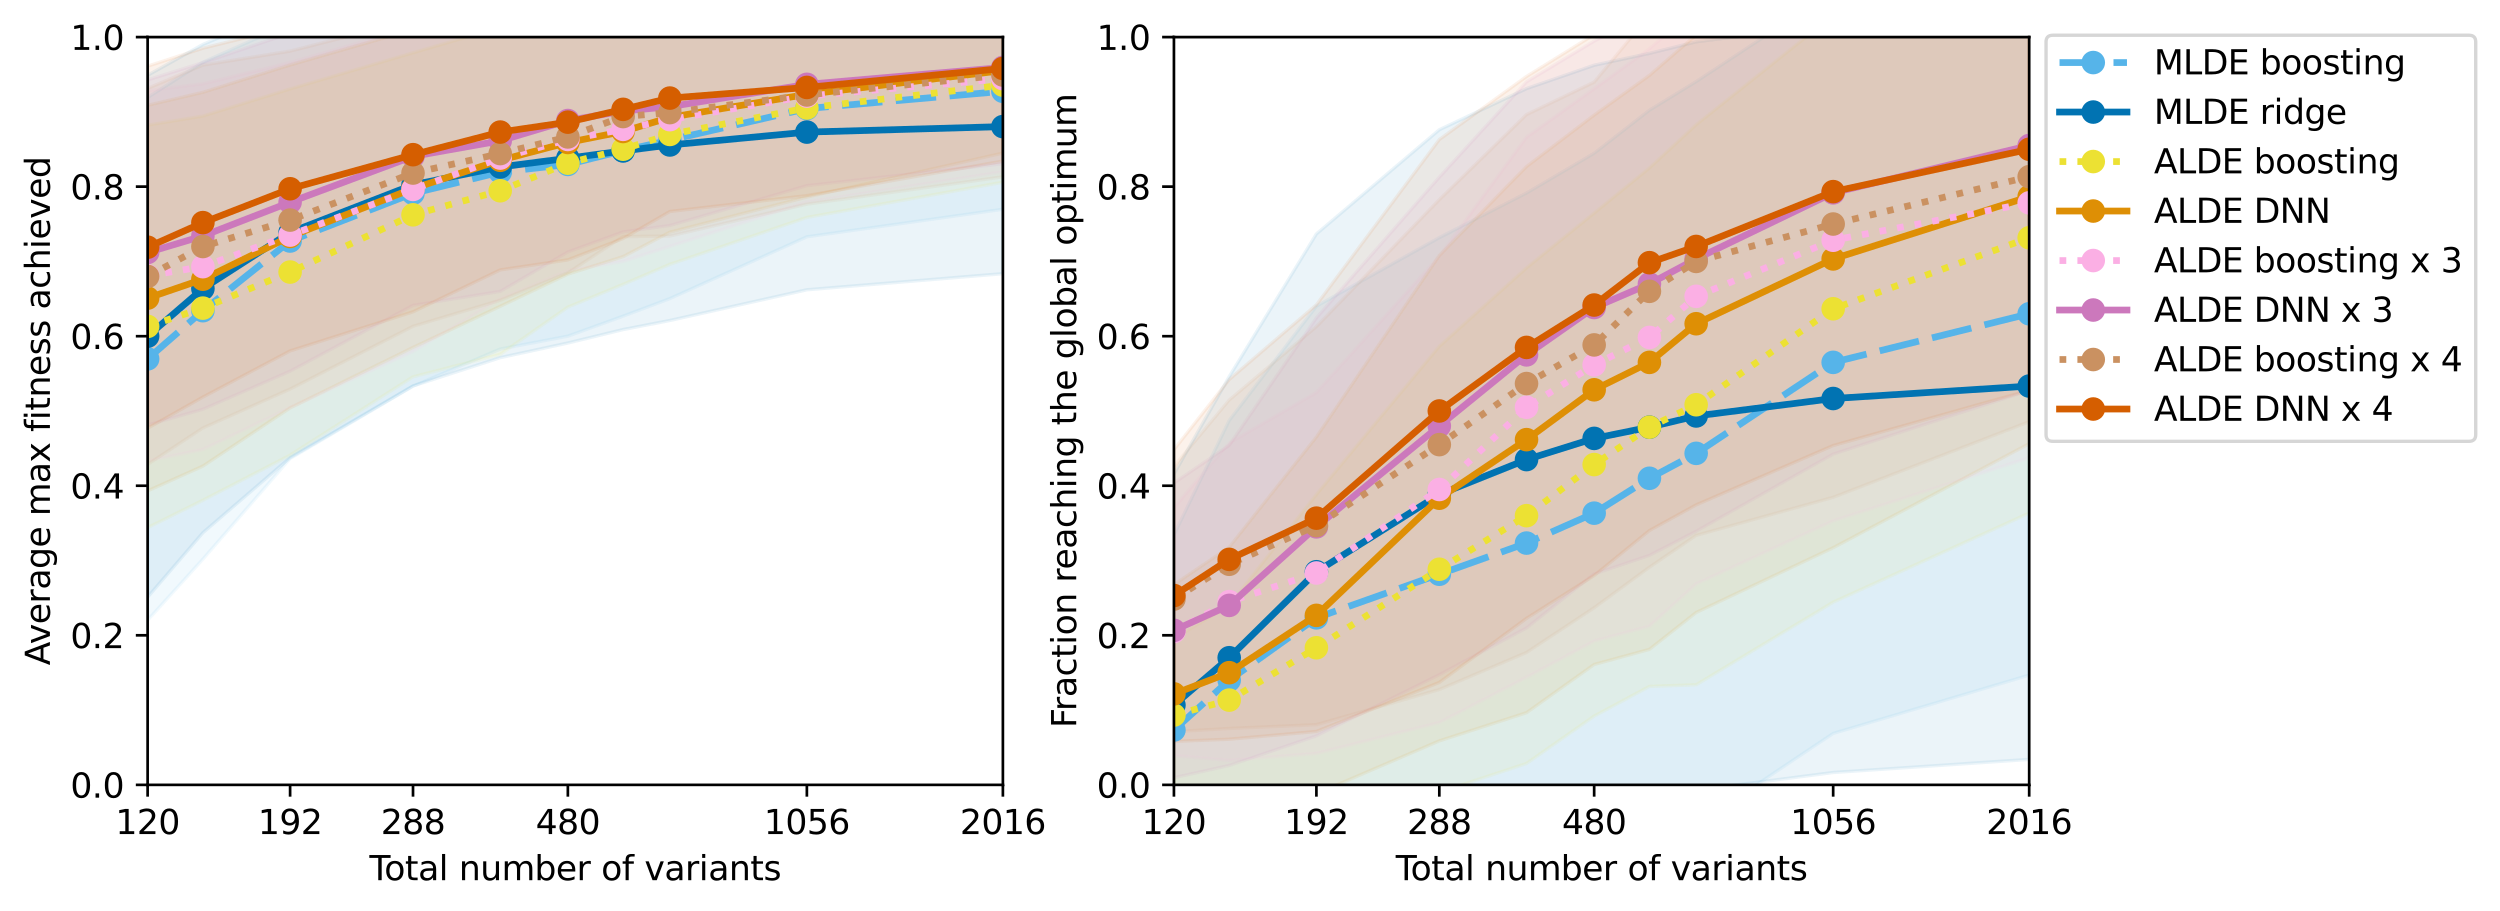 <?xml version="1.0" encoding="utf-8" standalone="no"?>
<!DOCTYPE svg PUBLIC "-//W3C//DTD SVG 1.1//EN"
  "http://www.w3.org/Graphics/SVG/1.1/DTD/svg11.dtd">
<svg xmlns:xlink="http://www.w3.org/1999/xlink" width="741.408pt" height="270.315pt" viewBox="0 0 741.408 270.315" xmlns="http://www.w3.org/2000/svg" version="1.1">
 <defs>
  <style type="text/css">*{stroke-linejoin: round; stroke-linecap: butt}</style>
 </defs>
 <g id="figure_1">
  <g id="patch_1">
   <path d="M 0 270.315 
L 741.408 270.315 
L 741.408 0 
L 0 0 
z
" style="fill: #ffffff"/>
  </g>
  <g id="axes_1">
   <g id="patch_2">
    <path d="M 43.781 232.759 
L 297.418 232.759 
L 297.418 10.999 
L 43.781 10.999 
z
" style="fill: #ffffff"/>
   </g>
   <g id="PolyCollection_1">
    <defs>
     <path id="mb1816dbd85" d="M 43.781 -241.375 
L 43.781 -86.402 
L 60.172 -104.489 
L 86.034 -134.315 
L 122.484 -155.795 
L 148.346 -166.815 
L 168.406 -170.633 
L 184.797 -176.569 
L 198.655 -181.769 
L 239.287 -200.093 
L 297.418 -208.268 
L 297.418 -278.221 
L 297.418 -278.221 
L 239.287 -276.127 
L 198.655 -275.777 
L 184.797 -274.688 
L 168.406 -272.479 
L 148.346 -271.729 
L 122.484 -270.165 
L 86.034 -263.366 
L 60.172 -251.868 
L 43.781 -241.375 
z
" style="stroke: #56b4e9; stroke-opacity: 0.08"/>
    </defs>
    <g clip-path="url(#pd9036e1906)">
     <use xlink:href="#mb1816dbd85" x="0" y="270.315" style="fill: #56b4e9; fill-opacity: 0.08; stroke: #56b4e9; stroke-opacity: 0.08"/>
    </g>
   </g>
   <g id="PolyCollection_2">
    <defs>
     <path id="mf6b053f3ed" d="M 43.781 -247.999 
L 43.781 -93.224 
L 60.172 -112.334 
L 86.034 -134.589 
L 122.484 -155.865 
L 148.346 -164.256 
L 168.406 -168.596 
L 184.797 -172.585 
L 198.655 -175.271 
L 239.287 -184.381 
L 297.418 -189.156 
L 297.418 -276.392 
L 297.418 -276.392 
L 239.287 -277.901 
L 198.655 -279.378 
L 184.797 -278.535 
L 168.406 -278.189 
L 148.346 -277.326 
L 122.484 -275.158 
L 86.034 -268.201 
L 60.172 -257.132 
L 43.781 -247.999 
z
" style="stroke: #0173b2; stroke-opacity: 0.08"/>
    </defs>
    <g clip-path="url(#pd9036e1906)">
     <use xlink:href="#mf6b053f3ed" x="0" y="270.315" style="fill: #0173b2; fill-opacity: 0.08; stroke: #0173b2; stroke-opacity: 0.08"/>
    </g>
   </g>
   <g id="PolyCollection_3">
    <defs>
     <path id="me739030637" d="M 43.781 -233.205 
L 43.781 -113.826 
L 60.172 -121.968 
L 86.034 -135.335 
L 122.484 -158.552 
L 148.346 -165.232 
L 168.406 -179.24 
L 184.797 -185.992 
L 198.655 -191.927 
L 239.287 -205.837 
L 297.418 -216.273 
L 297.418 -273.877 
L 297.418 -273.877 
L 239.287 -270.759 
L 198.655 -268.964 
L 184.797 -266.137 
L 168.406 -264.62 
L 148.346 -262.258 
L 122.484 -254.665 
L 86.034 -243.944 
L 60.172 -235.908 
L 43.781 -233.205 
z
" style="stroke: #ece133; stroke-opacity: 0.08"/>
    </defs>
    <g clip-path="url(#pd9036e1906)">
     <use xlink:href="#me739030637" x="0" y="270.315" style="fill: #ece133; fill-opacity: 0.08; stroke: #ece133; stroke-opacity: 0.08"/>
    </g>
   </g>
   <g id="PolyCollection_4">
    <defs>
     <path id="ma2a7705169" d="M 43.781 -239.084 
L 43.781 -124.73 
L 60.172 -132.083 
L 86.034 -149.335 
L 122.484 -167.272 
L 148.346 -179.472 
L 168.406 -189.024 
L 184.797 -194.209 
L 198.655 -201.46 
L 239.287 -211.879 
L 297.418 -224.921 
L 297.418 -273.892 
L 297.418 -273.892 
L 239.287 -272.788 
L 198.655 -269.583 
L 184.797 -268.431 
L 168.406 -267.1 
L 148.346 -266.098 
L 122.484 -261.532 
L 86.034 -251.03 
L 60.172 -242.94 
L 43.781 -239.084 
z
" style="stroke: #de8f05; stroke-opacity: 0.08"/>
    </defs>
    <g clip-path="url(#pd9036e1906)">
     <use xlink:href="#ma2a7705169" x="0" y="270.315" style="fill: #de8f05; fill-opacity: 0.08; stroke: #de8f05; stroke-opacity: 0.08"/>
    </g>
   </g>
   <g id="PolyCollection_5">
    <defs>
     <path id="m8f69472275" d="M 43.781 -243.409 
L 43.781 -133.633 
L 60.172 -137.014 
L 86.034 -149.413 
L 122.484 -166.098 
L 148.346 -181.682 
L 168.406 -190.057 
L 184.797 -192.791 
L 198.655 -197.244 
L 239.287 -210.351 
L 297.418 -219.346 
L 297.418 -274.632 
L 297.418 -274.632 
L 239.287 -273.294 
L 198.655 -272.428 
L 184.797 -271.122 
L 168.406 -267.847 
L 148.346 -265.194 
L 122.484 -262.187 
L 86.034 -251.778 
L 60.172 -245.462 
L 43.781 -243.409 
z
" style="stroke: #fbafe4; stroke-opacity: 0.08"/>
    </defs>
    <g clip-path="url(#pd9036e1906)">
     <use xlink:href="#m8f69472275" x="0" y="270.315" style="fill: #fbafe4; fill-opacity: 0.08; stroke: #fbafe4; stroke-opacity: 0.08"/>
    </g>
   </g>
   <g id="PolyCollection_6">
    <defs>
     <path id="m75a427c2f5" d="M 43.781 -246.629 
L 43.781 -144.251 
L 60.172 -148.932 
L 86.034 -160.218 
L 122.484 -179.745 
L 148.346 -183.875 
L 168.406 -195.58 
L 184.797 -201.544 
L 198.655 -203.426 
L 239.287 -215.242 
L 297.418 -221.779 
L 297.418 -278.872 
L 297.418 -278.872 
L 239.287 -275.367 
L 198.655 -273.929 
L 184.797 -273.231 
L 168.406 -273.565 
L 148.346 -273.255 
L 122.484 -268.16 
L 86.034 -260.484 
L 60.172 -251.754 
L 43.781 -246.629 
z
" style="stroke: #cc78bc; stroke-opacity: 0.08"/>
    </defs>
    <g clip-path="url(#pd9036e1906)">
     <use xlink:href="#m75a427c2f5" x="0" y="270.315" style="fill: #cc78bc; fill-opacity: 0.08; stroke: #cc78bc; stroke-opacity: 0.08"/>
    </g>
   </g>
   <g id="PolyCollection_7">
    <defs>
     <path id="mc213ddac6d" d="M 43.781 -244.099 
L 43.781 -132.588 
L 60.172 -143.388 
L 86.034 -154.932 
L 122.484 -173.546 
L 148.346 -181.272 
L 168.406 -189.391 
L 184.797 -200.151 
L 198.655 -200.312 
L 239.287 -209.778 
L 297.418 -217.875 
L 297.418 -278.252 
L 297.418 -278.252 
L 239.287 -274.51 
L 198.655 -273.538 
L 184.797 -271.34 
L 168.406 -270.024 
L 148.346 -268.276 
L 122.484 -264.451 
L 86.034 -255.164 
L 60.172 -251.023 
L 43.781 -244.099 
z
" style="stroke: #ca9161; stroke-opacity: 0.08"/>
    </defs>
    <g clip-path="url(#pd9036e1906)">
     <use xlink:href="#mc213ddac6d" x="0" y="270.315" style="fill: #ca9161; fill-opacity: 0.08; stroke: #ca9161; stroke-opacity: 0.08"/>
    </g>
   </g>
   <g id="PolyCollection_8">
    <defs>
     <path id="mbf4f3bc4c2" d="M 43.781 -250.689 
L 43.781 -143.316 
L 60.172 -152.562 
L 86.034 -166.254 
L 122.484 -177.841 
L 148.346 -190.278 
L 168.406 -193.247 
L 184.797 -199.587 
L 198.655 -207.597 
L 239.287 -212.297 
L 297.418 -222.549 
L 297.418 -277.492 
L 297.418 -277.492 
L 239.287 -276.482 
L 198.655 -274.864 
L 184.797 -276.181 
L 168.406 -274.933 
L 148.346 -272.012 
L 122.484 -271.043 
L 86.034 -262.418 
L 60.172 -256.027 
L 43.781 -250.689 
z
" style="stroke: #d55e00; stroke-opacity: 0.08"/>
    </defs>
    <g clip-path="url(#pd9036e1906)">
     <use xlink:href="#mbf4f3bc4c2" x="0" y="270.315" style="fill: #d55e00; fill-opacity: 0.08; stroke: #d55e00; stroke-opacity: 0.08"/>
    </g>
   </g>
   <g id="matplotlib.axis_1">
    <g id="xtick_1">
     <g id="line2d_1">
      <defs>
       <path id="m5f9083f444" d="M 0 0 
L 0 3.5 
" style="stroke: #000000; stroke-width: 0.8"/>
      </defs>
      <g>
       <use xlink:href="#m5f9083f444" x="43.781" y="232.759" style="stroke: #000000; stroke-width: 0.8"/>
      </g>
     </g>
     <g id="text_1">
      <!-- 120 -->
      <g transform="translate(34.237 247.358) scale(0.1 -0.1)">
       <defs>
        <path id="DejaVuSans-31" d="M 794 531 
L 1825 531 
L 1825 4091 
L 703 3866 
L 703 4441 
L 1819 4666 
L 2450 4666 
L 2450 531 
L 3481 531 
L 3481 0 
L 794 0 
L 794 531 
z
" transform="scale(0.016)"/>
        <path id="DejaVuSans-32" d="M 1228 531 
L 3431 531 
L 3431 0 
L 469 0 
L 469 531 
Q 828 903 1448 1529 
Q 2069 2156 2228 2338 
Q 2531 2678 2651 2914 
Q 2772 3150 2772 3378 
Q 2772 3750 2511 3984 
Q 2250 4219 1831 4219 
Q 1534 4219 1204 4116 
Q 875 4013 500 3803 
L 500 4441 
Q 881 4594 1212 4672 
Q 1544 4750 1819 4750 
Q 2544 4750 2975 4387 
Q 3406 4025 3406 3419 
Q 3406 3131 3298 2873 
Q 3191 2616 2906 2266 
Q 2828 2175 2409 1742 
Q 1991 1309 1228 531 
z
" transform="scale(0.016)"/>
        <path id="DejaVuSans-30" d="M 2034 4250 
Q 1547 4250 1301 3770 
Q 1056 3291 1056 2328 
Q 1056 1369 1301 889 
Q 1547 409 2034 409 
Q 2525 409 2770 889 
Q 3016 1369 3016 2328 
Q 3016 3291 2770 3770 
Q 2525 4250 2034 4250 
z
M 2034 4750 
Q 2819 4750 3233 4129 
Q 3647 3509 3647 2328 
Q 3647 1150 3233 529 
Q 2819 -91 2034 -91 
Q 1250 -91 836 529 
Q 422 1150 422 2328 
Q 422 3509 836 4129 
Q 1250 4750 2034 4750 
z
" transform="scale(0.016)"/>
       </defs>
       <use xlink:href="#DejaVuSans-31"/>
       <use xlink:href="#DejaVuSans-32" x="63.623"/>
       <use xlink:href="#DejaVuSans-30" x="127.246"/>
      </g>
     </g>
    </g>
    <g id="xtick_2">
     <g id="line2d_2">
      <g>
       <use xlink:href="#m5f9083f444" x="86.034" y="232.759" style="stroke: #000000; stroke-width: 0.8"/>
      </g>
     </g>
     <g id="text_2">
      <!-- 192 -->
      <g transform="translate(76.49 247.358) scale(0.1 -0.1)">
       <defs>
        <path id="DejaVuSans-39" d="M 703 97 
L 703 672 
Q 941 559 1184 500 
Q 1428 441 1663 441 
Q 2288 441 2617 861 
Q 2947 1281 2994 2138 
Q 2813 1869 2534 1725 
Q 2256 1581 1919 1581 
Q 1219 1581 811 2004 
Q 403 2428 403 3163 
Q 403 3881 828 4315 
Q 1253 4750 1959 4750 
Q 2769 4750 3195 4129 
Q 3622 3509 3622 2328 
Q 3622 1225 3098 567 
Q 2575 -91 1691 -91 
Q 1453 -91 1209 -44 
Q 966 3 703 97 
z
M 1959 2075 
Q 2384 2075 2632 2365 
Q 2881 2656 2881 3163 
Q 2881 3666 2632 3958 
Q 2384 4250 1959 4250 
Q 1534 4250 1286 3958 
Q 1038 3666 1038 3163 
Q 1038 2656 1286 2365 
Q 1534 2075 1959 2075 
z
" transform="scale(0.016)"/>
       </defs>
       <use xlink:href="#DejaVuSans-31"/>
       <use xlink:href="#DejaVuSans-39" x="63.623"/>
       <use xlink:href="#DejaVuSans-32" x="127.246"/>
      </g>
     </g>
    </g>
    <g id="xtick_3">
     <g id="line2d_3">
      <g>
       <use xlink:href="#m5f9083f444" x="122.484" y="232.759" style="stroke: #000000; stroke-width: 0.8"/>
      </g>
     </g>
     <g id="text_3">
      <!-- 288 -->
      <g transform="translate(112.94 247.358) scale(0.1 -0.1)">
       <defs>
        <path id="DejaVuSans-38" d="M 2034 2216 
Q 1584 2216 1326 1975 
Q 1069 1734 1069 1313 
Q 1069 891 1326 650 
Q 1584 409 2034 409 
Q 2484 409 2743 651 
Q 3003 894 3003 1313 
Q 3003 1734 2745 1975 
Q 2488 2216 2034 2216 
z
M 1403 2484 
Q 997 2584 770 2862 
Q 544 3141 544 3541 
Q 544 4100 942 4425 
Q 1341 4750 2034 4750 
Q 2731 4750 3128 4425 
Q 3525 4100 3525 3541 
Q 3525 3141 3298 2862 
Q 3072 2584 2669 2484 
Q 3125 2378 3379 2068 
Q 3634 1759 3634 1313 
Q 3634 634 3220 271 
Q 2806 -91 2034 -91 
Q 1263 -91 848 271 
Q 434 634 434 1313 
Q 434 1759 690 2068 
Q 947 2378 1403 2484 
z
M 1172 3481 
Q 1172 3119 1398 2916 
Q 1625 2713 2034 2713 
Q 2441 2713 2670 2916 
Q 2900 3119 2900 3481 
Q 2900 3844 2670 4047 
Q 2441 4250 2034 4250 
Q 1625 4250 1398 4047 
Q 1172 3844 1172 3481 
z
" transform="scale(0.016)"/>
       </defs>
       <use xlink:href="#DejaVuSans-32"/>
       <use xlink:href="#DejaVuSans-38" x="63.623"/>
       <use xlink:href="#DejaVuSans-38" x="127.246"/>
      </g>
     </g>
    </g>
    <g id="xtick_4">
     <g id="line2d_4">
      <g>
       <use xlink:href="#m5f9083f444" x="168.406" y="232.759" style="stroke: #000000; stroke-width: 0.8"/>
      </g>
     </g>
     <g id="text_4">
      <!-- 480 -->
      <g transform="translate(158.863 247.358) scale(0.1 -0.1)">
       <defs>
        <path id="DejaVuSans-34" d="M 2419 4116 
L 825 1625 
L 2419 1625 
L 2419 4116 
z
M 2253 4666 
L 3047 4666 
L 3047 1625 
L 3713 1625 
L 3713 1100 
L 3047 1100 
L 3047 0 
L 2419 0 
L 2419 1100 
L 313 1100 
L 313 1709 
L 2253 4666 
z
" transform="scale(0.016)"/>
       </defs>
       <use xlink:href="#DejaVuSans-34"/>
       <use xlink:href="#DejaVuSans-38" x="63.623"/>
       <use xlink:href="#DejaVuSans-30" x="127.246"/>
      </g>
     </g>
    </g>
    <g id="xtick_5">
     <g id="line2d_5">
      <g>
       <use xlink:href="#m5f9083f444" x="239.287" y="232.759" style="stroke: #000000; stroke-width: 0.8"/>
      </g>
     </g>
     <g id="text_5">
      <!-- 1056 -->
      <g transform="translate(226.562 247.358) scale(0.1 -0.1)">
       <defs>
        <path id="DejaVuSans-35" d="M 691 4666 
L 3169 4666 
L 3169 4134 
L 1269 4134 
L 1269 2991 
Q 1406 3038 1543 3061 
Q 1681 3084 1819 3084 
Q 2600 3084 3056 2656 
Q 3513 2228 3513 1497 
Q 3513 744 3044 326 
Q 2575 -91 1722 -91 
Q 1428 -91 1123 -41 
Q 819 9 494 109 
L 494 744 
Q 775 591 1075 516 
Q 1375 441 1709 441 
Q 2250 441 2565 725 
Q 2881 1009 2881 1497 
Q 2881 1984 2565 2268 
Q 2250 2553 1709 2553 
Q 1456 2553 1204 2497 
Q 953 2441 691 2322 
L 691 4666 
z
" transform="scale(0.016)"/>
        <path id="DejaVuSans-36" d="M 2113 2584 
Q 1688 2584 1439 2293 
Q 1191 2003 1191 1497 
Q 1191 994 1439 701 
Q 1688 409 2113 409 
Q 2538 409 2786 701 
Q 3034 994 3034 1497 
Q 3034 2003 2786 2293 
Q 2538 2584 2113 2584 
z
M 3366 4563 
L 3366 3988 
Q 3128 4100 2886 4159 
Q 2644 4219 2406 4219 
Q 1781 4219 1451 3797 
Q 1122 3375 1075 2522 
Q 1259 2794 1537 2939 
Q 1816 3084 2150 3084 
Q 2853 3084 3261 2657 
Q 3669 2231 3669 1497 
Q 3669 778 3244 343 
Q 2819 -91 2113 -91 
Q 1303 -91 875 529 
Q 447 1150 447 2328 
Q 447 3434 972 4092 
Q 1497 4750 2381 4750 
Q 2619 4750 2861 4703 
Q 3103 4656 3366 4563 
z
" transform="scale(0.016)"/>
       </defs>
       <use xlink:href="#DejaVuSans-31"/>
       <use xlink:href="#DejaVuSans-30" x="63.623"/>
       <use xlink:href="#DejaVuSans-35" x="127.246"/>
       <use xlink:href="#DejaVuSans-36" x="190.869"/>
      </g>
     </g>
    </g>
    <g id="xtick_6">
     <g id="line2d_6">
      <g>
       <use xlink:href="#m5f9083f444" x="297.418" y="232.759" style="stroke: #000000; stroke-width: 0.8"/>
      </g>
     </g>
     <g id="text_6">
      <!-- 2016 -->
      <g transform="translate(284.693 247.358) scale(0.1 -0.1)">
       <use xlink:href="#DejaVuSans-32"/>
       <use xlink:href="#DejaVuSans-30" x="63.623"/>
       <use xlink:href="#DejaVuSans-31" x="127.246"/>
       <use xlink:href="#DejaVuSans-36" x="190.869"/>
      </g>
     </g>
    </g>
    <g id="text_7">
     <!-- Total number of variants -->
     <g transform="translate(109.556 261.036) scale(0.1 -0.1)">
      <defs>
       <path id="DejaVuSans-54" d="M -19 4666 
L 3928 4666 
L 3928 4134 
L 2272 4134 
L 2272 0 
L 1638 0 
L 1638 4134 
L -19 4134 
L -19 4666 
z
" transform="scale(0.016)"/>
       <path id="DejaVuSans-6f" d="M 1959 3097 
Q 1497 3097 1228 2736 
Q 959 2375 959 1747 
Q 959 1119 1226 758 
Q 1494 397 1959 397 
Q 2419 397 2687 759 
Q 2956 1122 2956 1747 
Q 2956 2369 2687 2733 
Q 2419 3097 1959 3097 
z
M 1959 3584 
Q 2709 3584 3137 3096 
Q 3566 2609 3566 1747 
Q 3566 888 3137 398 
Q 2709 -91 1959 -91 
Q 1206 -91 779 398 
Q 353 888 353 1747 
Q 353 2609 779 3096 
Q 1206 3584 1959 3584 
z
" transform="scale(0.016)"/>
       <path id="DejaVuSans-74" d="M 1172 4494 
L 1172 3500 
L 2356 3500 
L 2356 3053 
L 1172 3053 
L 1172 1153 
Q 1172 725 1289 603 
Q 1406 481 1766 481 
L 2356 481 
L 2356 0 
L 1766 0 
Q 1100 0 847 248 
Q 594 497 594 1153 
L 594 3053 
L 172 3053 
L 172 3500 
L 594 3500 
L 594 4494 
L 1172 4494 
z
" transform="scale(0.016)"/>
       <path id="DejaVuSans-61" d="M 2194 1759 
Q 1497 1759 1228 1600 
Q 959 1441 959 1056 
Q 959 750 1161 570 
Q 1363 391 1709 391 
Q 2188 391 2477 730 
Q 2766 1069 2766 1631 
L 2766 1759 
L 2194 1759 
z
M 3341 1997 
L 3341 0 
L 2766 0 
L 2766 531 
Q 2569 213 2275 61 
Q 1981 -91 1556 -91 
Q 1019 -91 701 211 
Q 384 513 384 1019 
Q 384 1609 779 1909 
Q 1175 2209 1959 2209 
L 2766 2209 
L 2766 2266 
Q 2766 2663 2505 2880 
Q 2244 3097 1772 3097 
Q 1472 3097 1187 3025 
Q 903 2953 641 2809 
L 641 3341 
Q 956 3463 1253 3523 
Q 1550 3584 1831 3584 
Q 2591 3584 2966 3190 
Q 3341 2797 3341 1997 
z
" transform="scale(0.016)"/>
       <path id="DejaVuSans-6c" d="M 603 4863 
L 1178 4863 
L 1178 0 
L 603 0 
L 603 4863 
z
" transform="scale(0.016)"/>
       <path id="DejaVuSans-20" transform="scale(0.016)"/>
       <path id="DejaVuSans-6e" d="M 3513 2113 
L 3513 0 
L 2938 0 
L 2938 2094 
Q 2938 2591 2744 2837 
Q 2550 3084 2163 3084 
Q 1697 3084 1428 2787 
Q 1159 2491 1159 1978 
L 1159 0 
L 581 0 
L 581 3500 
L 1159 3500 
L 1159 2956 
Q 1366 3272 1645 3428 
Q 1925 3584 2291 3584 
Q 2894 3584 3203 3211 
Q 3513 2838 3513 2113 
z
" transform="scale(0.016)"/>
       <path id="DejaVuSans-75" d="M 544 1381 
L 544 3500 
L 1119 3500 
L 1119 1403 
Q 1119 906 1312 657 
Q 1506 409 1894 409 
Q 2359 409 2629 706 
Q 2900 1003 2900 1516 
L 2900 3500 
L 3475 3500 
L 3475 0 
L 2900 0 
L 2900 538 
Q 2691 219 2414 64 
Q 2138 -91 1772 -91 
Q 1169 -91 856 284 
Q 544 659 544 1381 
z
M 1991 3584 
L 1991 3584 
z
" transform="scale(0.016)"/>
       <path id="DejaVuSans-6d" d="M 3328 2828 
Q 3544 3216 3844 3400 
Q 4144 3584 4550 3584 
Q 5097 3584 5394 3201 
Q 5691 2819 5691 2113 
L 5691 0 
L 5113 0 
L 5113 2094 
Q 5113 2597 4934 2840 
Q 4756 3084 4391 3084 
Q 3944 3084 3684 2787 
Q 3425 2491 3425 1978 
L 3425 0 
L 2847 0 
L 2847 2094 
Q 2847 2600 2669 2842 
Q 2491 3084 2119 3084 
Q 1678 3084 1418 2786 
Q 1159 2488 1159 1978 
L 1159 0 
L 581 0 
L 581 3500 
L 1159 3500 
L 1159 2956 
Q 1356 3278 1631 3431 
Q 1906 3584 2284 3584 
Q 2666 3584 2933 3390 
Q 3200 3197 3328 2828 
z
" transform="scale(0.016)"/>
       <path id="DejaVuSans-62" d="M 3116 1747 
Q 3116 2381 2855 2742 
Q 2594 3103 2138 3103 
Q 1681 3103 1420 2742 
Q 1159 2381 1159 1747 
Q 1159 1113 1420 752 
Q 1681 391 2138 391 
Q 2594 391 2855 752 
Q 3116 1113 3116 1747 
z
M 1159 2969 
Q 1341 3281 1617 3432 
Q 1894 3584 2278 3584 
Q 2916 3584 3314 3078 
Q 3713 2572 3713 1747 
Q 3713 922 3314 415 
Q 2916 -91 2278 -91 
Q 1894 -91 1617 61 
Q 1341 213 1159 525 
L 1159 0 
L 581 0 
L 581 4863 
L 1159 4863 
L 1159 2969 
z
" transform="scale(0.016)"/>
       <path id="DejaVuSans-65" d="M 3597 1894 
L 3597 1613 
L 953 1613 
Q 991 1019 1311 708 
Q 1631 397 2203 397 
Q 2534 397 2845 478 
Q 3156 559 3463 722 
L 3463 178 
Q 3153 47 2828 -22 
Q 2503 -91 2169 -91 
Q 1331 -91 842 396 
Q 353 884 353 1716 
Q 353 2575 817 3079 
Q 1281 3584 2069 3584 
Q 2775 3584 3186 3129 
Q 3597 2675 3597 1894 
z
M 3022 2063 
Q 3016 2534 2758 2815 
Q 2500 3097 2075 3097 
Q 1594 3097 1305 2825 
Q 1016 2553 972 2059 
L 3022 2063 
z
" transform="scale(0.016)"/>
       <path id="DejaVuSans-72" d="M 2631 2963 
Q 2534 3019 2420 3045 
Q 2306 3072 2169 3072 
Q 1681 3072 1420 2755 
Q 1159 2438 1159 1844 
L 1159 0 
L 581 0 
L 581 3500 
L 1159 3500 
L 1159 2956 
Q 1341 3275 1631 3429 
Q 1922 3584 2338 3584 
Q 2397 3584 2469 3576 
Q 2541 3569 2628 3553 
L 2631 2963 
z
" transform="scale(0.016)"/>
       <path id="DejaVuSans-66" d="M 2375 4863 
L 2375 4384 
L 1825 4384 
Q 1516 4384 1395 4259 
Q 1275 4134 1275 3809 
L 1275 3500 
L 2222 3500 
L 2222 3053 
L 1275 3053 
L 1275 0 
L 697 0 
L 697 3053 
L 147 3053 
L 147 3500 
L 697 3500 
L 697 3744 
Q 697 4328 969 4595 
Q 1241 4863 1831 4863 
L 2375 4863 
z
" transform="scale(0.016)"/>
       <path id="DejaVuSans-76" d="M 191 3500 
L 800 3500 
L 1894 563 
L 2988 3500 
L 3597 3500 
L 2284 0 
L 1503 0 
L 191 3500 
z
" transform="scale(0.016)"/>
       <path id="DejaVuSans-69" d="M 603 3500 
L 1178 3500 
L 1178 0 
L 603 0 
L 603 3500 
z
M 603 4863 
L 1178 4863 
L 1178 4134 
L 603 4134 
L 603 4863 
z
" transform="scale(0.016)"/>
       <path id="DejaVuSans-73" d="M 2834 3397 
L 2834 2853 
Q 2591 2978 2328 3040 
Q 2066 3103 1784 3103 
Q 1356 3103 1142 2972 
Q 928 2841 928 2578 
Q 928 2378 1081 2264 
Q 1234 2150 1697 2047 
L 1894 2003 
Q 2506 1872 2764 1633 
Q 3022 1394 3022 966 
Q 3022 478 2636 193 
Q 2250 -91 1575 -91 
Q 1294 -91 989 -36 
Q 684 19 347 128 
L 347 722 
Q 666 556 975 473 
Q 1284 391 1588 391 
Q 1994 391 2212 530 
Q 2431 669 2431 922 
Q 2431 1156 2273 1281 
Q 2116 1406 1581 1522 
L 1381 1569 
Q 847 1681 609 1914 
Q 372 2147 372 2553 
Q 372 3047 722 3315 
Q 1072 3584 1716 3584 
Q 2034 3584 2315 3537 
Q 2597 3491 2834 3397 
z
" transform="scale(0.016)"/>
      </defs>
      <use xlink:href="#DejaVuSans-54"/>
      <use xlink:href="#DejaVuSans-6f" x="44.084"/>
      <use xlink:href="#DejaVuSans-74" x="105.266"/>
      <use xlink:href="#DejaVuSans-61" x="144.475"/>
      <use xlink:href="#DejaVuSans-6c" x="205.754"/>
      <use xlink:href="#DejaVuSans-20" x="233.537"/>
      <use xlink:href="#DejaVuSans-6e" x="265.324"/>
      <use xlink:href="#DejaVuSans-75" x="328.703"/>
      <use xlink:href="#DejaVuSans-6d" x="392.082"/>
      <use xlink:href="#DejaVuSans-62" x="489.494"/>
      <use xlink:href="#DejaVuSans-65" x="552.971"/>
      <use xlink:href="#DejaVuSans-72" x="614.494"/>
      <use xlink:href="#DejaVuSans-20" x="655.607"/>
      <use xlink:href="#DejaVuSans-6f" x="687.395"/>
      <use xlink:href="#DejaVuSans-66" x="748.576"/>
      <use xlink:href="#DejaVuSans-20" x="783.781"/>
      <use xlink:href="#DejaVuSans-76" x="815.568"/>
      <use xlink:href="#DejaVuSans-61" x="874.748"/>
      <use xlink:href="#DejaVuSans-72" x="936.027"/>
      <use xlink:href="#DejaVuSans-69" x="977.141"/>
      <use xlink:href="#DejaVuSans-61" x="1004.924"/>
      <use xlink:href="#DejaVuSans-6e" x="1066.203"/>
      <use xlink:href="#DejaVuSans-74" x="1129.582"/>
      <use xlink:href="#DejaVuSans-73" x="1168.791"/>
     </g>
    </g>
   </g>
   <g id="matplotlib.axis_2">
    <g id="ytick_1">
     <g id="line2d_7">
      <defs>
       <path id="m6a584099ac" d="M 0 0 
L -3.5 0 
" style="stroke: #000000; stroke-width: 0.8"/>
      </defs>
      <g>
       <use xlink:href="#m6a584099ac" x="43.781" y="232.759" style="stroke: #000000; stroke-width: 0.8"/>
      </g>
     </g>
     <g id="text_8">
      <!-- 0.0 -->
      <g transform="translate(20.878 236.558) scale(0.1 -0.1)">
       <defs>
        <path id="DejaVuSans-2e" d="M 684 794 
L 1344 794 
L 1344 0 
L 684 0 
L 684 794 
z
" transform="scale(0.016)"/>
       </defs>
       <use xlink:href="#DejaVuSans-30"/>
       <use xlink:href="#DejaVuSans-2e" x="63.623"/>
       <use xlink:href="#DejaVuSans-30" x="95.41"/>
      </g>
     </g>
    </g>
    <g id="ytick_2">
     <g id="line2d_8">
      <g>
       <use xlink:href="#m6a584099ac" x="43.781" y="188.407" style="stroke: #000000; stroke-width: 0.8"/>
      </g>
     </g>
     <g id="text_9">
      <!-- 0.2 -->
      <g transform="translate(20.878 192.206) scale(0.1 -0.1)">
       <use xlink:href="#DejaVuSans-30"/>
       <use xlink:href="#DejaVuSans-2e" x="63.623"/>
       <use xlink:href="#DejaVuSans-32" x="95.41"/>
      </g>
     </g>
    </g>
    <g id="ytick_3">
     <g id="line2d_9">
      <g>
       <use xlink:href="#m6a584099ac" x="43.781" y="144.055" style="stroke: #000000; stroke-width: 0.8"/>
      </g>
     </g>
     <g id="text_10">
      <!-- 0.4 -->
      <g transform="translate(20.878 147.854) scale(0.1 -0.1)">
       <use xlink:href="#DejaVuSans-30"/>
       <use xlink:href="#DejaVuSans-2e" x="63.623"/>
       <use xlink:href="#DejaVuSans-34" x="95.41"/>
      </g>
     </g>
    </g>
    <g id="ytick_4">
     <g id="line2d_10">
      <g>
       <use xlink:href="#m6a584099ac" x="43.781" y="99.703" style="stroke: #000000; stroke-width: 0.8"/>
      </g>
     </g>
     <g id="text_11">
      <!-- 0.6 -->
      <g transform="translate(20.878 103.502) scale(0.1 -0.1)">
       <use xlink:href="#DejaVuSans-30"/>
       <use xlink:href="#DejaVuSans-2e" x="63.623"/>
       <use xlink:href="#DejaVuSans-36" x="95.41"/>
      </g>
     </g>
    </g>
    <g id="ytick_5">
     <g id="line2d_11">
      <g>
       <use xlink:href="#m6a584099ac" x="43.781" y="55.351" style="stroke: #000000; stroke-width: 0.8"/>
      </g>
     </g>
     <g id="text_12">
      <!-- 0.8 -->
      <g transform="translate(20.878 59.15) scale(0.1 -0.1)">
       <use xlink:href="#DejaVuSans-30"/>
       <use xlink:href="#DejaVuSans-2e" x="63.623"/>
       <use xlink:href="#DejaVuSans-38" x="95.41"/>
      </g>
     </g>
    </g>
    <g id="ytick_6">
     <g id="line2d_12">
      <g>
       <use xlink:href="#m6a584099ac" x="43.781" y="10.999" style="stroke: #000000; stroke-width: 0.8"/>
      </g>
     </g>
     <g id="text_13">
      <!-- 1.0 -->
      <g transform="translate(20.878 14.798) scale(0.1 -0.1)">
       <use xlink:href="#DejaVuSans-31"/>
       <use xlink:href="#DejaVuSans-2e" x="63.623"/>
       <use xlink:href="#DejaVuSans-30" x="95.41"/>
      </g>
     </g>
    </g>
    <g id="text_14">
     <!-- Average max fitness achieved -->
     <g transform="translate(14.798 197.295) rotate(-90) scale(0.1 -0.1)">
      <defs>
       <path id="DejaVuSans-41" d="M 2188 4044 
L 1331 1722 
L 3047 1722 
L 2188 4044 
z
M 1831 4666 
L 2547 4666 
L 4325 0 
L 3669 0 
L 3244 1197 
L 1141 1197 
L 716 0 
L 50 0 
L 1831 4666 
z
" transform="scale(0.016)"/>
       <path id="DejaVuSans-67" d="M 2906 1791 
Q 2906 2416 2648 2759 
Q 2391 3103 1925 3103 
Q 1463 3103 1205 2759 
Q 947 2416 947 1791 
Q 947 1169 1205 825 
Q 1463 481 1925 481 
Q 2391 481 2648 825 
Q 2906 1169 2906 1791 
z
M 3481 434 
Q 3481 -459 3084 -895 
Q 2688 -1331 1869 -1331 
Q 1566 -1331 1297 -1286 
Q 1028 -1241 775 -1147 
L 775 -588 
Q 1028 -725 1275 -790 
Q 1522 -856 1778 -856 
Q 2344 -856 2625 -561 
Q 2906 -266 2906 331 
L 2906 616 
Q 2728 306 2450 153 
Q 2172 0 1784 0 
Q 1141 0 747 490 
Q 353 981 353 1791 
Q 353 2603 747 3093 
Q 1141 3584 1784 3584 
Q 2172 3584 2450 3431 
Q 2728 3278 2906 2969 
L 2906 3500 
L 3481 3500 
L 3481 434 
z
" transform="scale(0.016)"/>
       <path id="DejaVuSans-78" d="M 3513 3500 
L 2247 1797 
L 3578 0 
L 2900 0 
L 1881 1375 
L 863 0 
L 184 0 
L 1544 1831 
L 300 3500 
L 978 3500 
L 1906 2253 
L 2834 3500 
L 3513 3500 
z
" transform="scale(0.016)"/>
       <path id="DejaVuSans-63" d="M 3122 3366 
L 3122 2828 
Q 2878 2963 2633 3030 
Q 2388 3097 2138 3097 
Q 1578 3097 1268 2742 
Q 959 2388 959 1747 
Q 959 1106 1268 751 
Q 1578 397 2138 397 
Q 2388 397 2633 464 
Q 2878 531 3122 666 
L 3122 134 
Q 2881 22 2623 -34 
Q 2366 -91 2075 -91 
Q 1284 -91 818 406 
Q 353 903 353 1747 
Q 353 2603 823 3093 
Q 1294 3584 2113 3584 
Q 2378 3584 2631 3529 
Q 2884 3475 3122 3366 
z
" transform="scale(0.016)"/>
       <path id="DejaVuSans-68" d="M 3513 2113 
L 3513 0 
L 2938 0 
L 2938 2094 
Q 2938 2591 2744 2837 
Q 2550 3084 2163 3084 
Q 1697 3084 1428 2787 
Q 1159 2491 1159 1978 
L 1159 0 
L 581 0 
L 581 4863 
L 1159 4863 
L 1159 2956 
Q 1366 3272 1645 3428 
Q 1925 3584 2291 3584 
Q 2894 3584 3203 3211 
Q 3513 2838 3513 2113 
z
" transform="scale(0.016)"/>
       <path id="DejaVuSans-64" d="M 2906 2969 
L 2906 4863 
L 3481 4863 
L 3481 0 
L 2906 0 
L 2906 525 
Q 2725 213 2448 61 
Q 2172 -91 1784 -91 
Q 1150 -91 751 415 
Q 353 922 353 1747 
Q 353 2572 751 3078 
Q 1150 3584 1784 3584 
Q 2172 3584 2448 3432 
Q 2725 3281 2906 2969 
z
M 947 1747 
Q 947 1113 1208 752 
Q 1469 391 1925 391 
Q 2381 391 2643 752 
Q 2906 1113 2906 1747 
Q 2906 2381 2643 2742 
Q 2381 3103 1925 3103 
Q 1469 3103 1208 2742 
Q 947 2381 947 1747 
z
" transform="scale(0.016)"/>
      </defs>
      <use xlink:href="#DejaVuSans-41"/>
      <use xlink:href="#DejaVuSans-76" x="62.533"/>
      <use xlink:href="#DejaVuSans-65" x="121.713"/>
      <use xlink:href="#DejaVuSans-72" x="183.236"/>
      <use xlink:href="#DejaVuSans-61" x="224.35"/>
      <use xlink:href="#DejaVuSans-67" x="285.629"/>
      <use xlink:href="#DejaVuSans-65" x="349.105"/>
      <use xlink:href="#DejaVuSans-20" x="410.629"/>
      <use xlink:href="#DejaVuSans-6d" x="442.416"/>
      <use xlink:href="#DejaVuSans-61" x="539.828"/>
      <use xlink:href="#DejaVuSans-78" x="601.107"/>
      <use xlink:href="#DejaVuSans-20" x="660.287"/>
      <use xlink:href="#DejaVuSans-66" x="692.074"/>
      <use xlink:href="#DejaVuSans-69" x="727.279"/>
      <use xlink:href="#DejaVuSans-74" x="755.062"/>
      <use xlink:href="#DejaVuSans-6e" x="794.271"/>
      <use xlink:href="#DejaVuSans-65" x="857.65"/>
      <use xlink:href="#DejaVuSans-73" x="919.174"/>
      <use xlink:href="#DejaVuSans-73" x="971.273"/>
      <use xlink:href="#DejaVuSans-20" x="1023.373"/>
      <use xlink:href="#DejaVuSans-61" x="1055.16"/>
      <use xlink:href="#DejaVuSans-63" x="1116.439"/>
      <use xlink:href="#DejaVuSans-68" x="1171.42"/>
      <use xlink:href="#DejaVuSans-69" x="1234.799"/>
      <use xlink:href="#DejaVuSans-65" x="1262.582"/>
      <use xlink:href="#DejaVuSans-76" x="1324.105"/>
      <use xlink:href="#DejaVuSans-65" x="1383.285"/>
      <use xlink:href="#DejaVuSans-64" x="1444.809"/>
     </g>
    </g>
   </g>
   <g id="line2d_13">
    <path d="M 43.781 106.427 
L 60.172 92.137 
L 86.034 71.475 
L 122.484 57.335 
L 148.346 51.043 
L 168.406 48.759 
L 184.797 44.687 
L 198.655 41.543 
L 239.287 32.205 
L 297.418 27.071 
" clip-path="url(#pd9036e1906)" style="fill: none; stroke-dasharray: 12,4; stroke-dashoffset: 0; stroke: #56b4e9; stroke-width: 2"/>
    <defs>
     <path id="m1a695e28dc" d="M 0 3 
C 0.796 3 1.559 2.684 2.121 2.121 
C 2.684 1.559 3 0.796 3 0 
C 3 -0.796 2.684 -1.559 2.121 -2.121 
C 1.559 -2.684 0.796 -3 0 -3 
C -0.796 -3 -1.559 -2.684 -2.121 -2.121 
C -2.684 -1.559 -3 -0.796 -3 0 
C -3 0.796 -2.684 1.559 -2.121 2.121 
C -1.559 2.684 -0.796 3 0 3 
z
" style="stroke: #56b4e9"/>
    </defs>
    <g clip-path="url(#pd9036e1906)">
     <use xlink:href="#m1a695e28dc" x="43.781" y="106.427" style="fill: #56b4e9; stroke: #56b4e9"/>
     <use xlink:href="#m1a695e28dc" x="60.172" y="92.137" style="fill: #56b4e9; stroke: #56b4e9"/>
     <use xlink:href="#m1a695e28dc" x="86.034" y="71.475" style="fill: #56b4e9; stroke: #56b4e9"/>
     <use xlink:href="#m1a695e28dc" x="122.484" y="57.335" style="fill: #56b4e9; stroke: #56b4e9"/>
     <use xlink:href="#m1a695e28dc" x="148.346" y="51.043" style="fill: #56b4e9; stroke: #56b4e9"/>
     <use xlink:href="#m1a695e28dc" x="168.406" y="48.759" style="fill: #56b4e9; stroke: #56b4e9"/>
     <use xlink:href="#m1a695e28dc" x="184.797" y="44.687" style="fill: #56b4e9; stroke: #56b4e9"/>
     <use xlink:href="#m1a695e28dc" x="198.655" y="41.543" style="fill: #56b4e9; stroke: #56b4e9"/>
     <use xlink:href="#m1a695e28dc" x="239.287" y="32.205" style="fill: #56b4e9; stroke: #56b4e9"/>
     <use xlink:href="#m1a695e28dc" x="297.418" y="27.071" style="fill: #56b4e9; stroke: #56b4e9"/>
    </g>
   </g>
   <g id="line2d_14">
    <path d="M 43.781 99.704 
L 60.172 85.583 
L 86.034 68.92 
L 122.484 54.804 
L 148.346 49.524 
L 168.406 46.923 
L 184.797 44.756 
L 198.655 42.991 
L 239.287 39.175 
L 297.418 37.541 
" clip-path="url(#pd9036e1906)" style="fill: none; stroke: #0173b2; stroke-width: 2; stroke-linecap: square"/>
    <defs>
     <path id="m476817fcab" d="M 0 3 
C 0.796 3 1.559 2.684 2.121 2.121 
C 2.684 1.559 3 0.796 3 0 
C 3 -0.796 2.684 -1.559 2.121 -2.121 
C 1.559 -2.684 0.796 -3 0 -3 
C -0.796 -3 -1.559 -2.684 -2.121 -2.121 
C -2.684 -1.559 -3 -0.796 -3 0 
C -3 0.796 -2.684 1.559 -2.121 2.121 
C -1.559 2.684 -0.796 3 0 3 
z
" style="stroke: #0173b2"/>
    </defs>
    <g clip-path="url(#pd9036e1906)">
     <use xlink:href="#m476817fcab" x="43.781" y="99.704" style="fill: #0173b2; stroke: #0173b2"/>
     <use xlink:href="#m476817fcab" x="60.172" y="85.583" style="fill: #0173b2; stroke: #0173b2"/>
     <use xlink:href="#m476817fcab" x="86.034" y="68.92" style="fill: #0173b2; stroke: #0173b2"/>
     <use xlink:href="#m476817fcab" x="122.484" y="54.804" style="fill: #0173b2; stroke: #0173b2"/>
     <use xlink:href="#m476817fcab" x="148.346" y="49.524" style="fill: #0173b2; stroke: #0173b2"/>
     <use xlink:href="#m476817fcab" x="168.406" y="46.923" style="fill: #0173b2; stroke: #0173b2"/>
     <use xlink:href="#m476817fcab" x="184.797" y="44.756" style="fill: #0173b2; stroke: #0173b2"/>
     <use xlink:href="#m476817fcab" x="198.655" y="42.991" style="fill: #0173b2; stroke: #0173b2"/>
     <use xlink:href="#m476817fcab" x="239.287" y="39.175" style="fill: #0173b2; stroke: #0173b2"/>
     <use xlink:href="#m476817fcab" x="297.418" y="37.541" style="fill: #0173b2; stroke: #0173b2"/>
    </g>
   </g>
   <g id="line2d_15">
    <path d="M 43.781 96.8 
L 60.172 91.377 
L 86.034 80.676 
L 122.484 63.707 
L 148.346 56.57 
L 168.406 48.386 
L 184.797 44.251 
L 198.655 39.87 
L 239.287 32.018 
L 297.418 25.24 
" clip-path="url(#pd9036e1906)" style="fill: none; stroke-dasharray: 2,3.3; stroke-dashoffset: 0; stroke: #ece133; stroke-width: 2"/>
    <defs>
     <path id="mb0241c3cb4" d="M 0 3 
C 0.796 3 1.559 2.684 2.121 2.121 
C 2.684 1.559 3 0.796 3 0 
C 3 -0.796 2.684 -1.559 2.121 -2.121 
C 1.559 -2.684 0.796 -3 0 -3 
C -0.796 -3 -1.559 -2.684 -2.121 -2.121 
C -2.684 -1.559 -3 -0.796 -3 0 
C -3 0.796 -2.684 1.559 -2.121 2.121 
C -1.559 2.684 -0.796 3 0 3 
z
" style="stroke: #ece133"/>
    </defs>
    <g clip-path="url(#pd9036e1906)">
     <use xlink:href="#mb0241c3cb4" x="43.781" y="96.8" style="fill: #ece133; stroke: #ece133"/>
     <use xlink:href="#mb0241c3cb4" x="60.172" y="91.377" style="fill: #ece133; stroke: #ece133"/>
     <use xlink:href="#mb0241c3cb4" x="86.034" y="80.676" style="fill: #ece133; stroke: #ece133"/>
     <use xlink:href="#mb0241c3cb4" x="122.484" y="63.707" style="fill: #ece133; stroke: #ece133"/>
     <use xlink:href="#mb0241c3cb4" x="148.346" y="56.57" style="fill: #ece133; stroke: #ece133"/>
     <use xlink:href="#mb0241c3cb4" x="168.406" y="48.386" style="fill: #ece133; stroke: #ece133"/>
     <use xlink:href="#mb0241c3cb4" x="184.797" y="44.251" style="fill: #ece133; stroke: #ece133"/>
     <use xlink:href="#mb0241c3cb4" x="198.655" y="39.87" style="fill: #ece133; stroke: #ece133"/>
     <use xlink:href="#mb0241c3cb4" x="239.287" y="32.018" style="fill: #ece133; stroke: #ece133"/>
     <use xlink:href="#mb0241c3cb4" x="297.418" y="25.24" style="fill: #ece133; stroke: #ece133"/>
    </g>
   </g>
   <g id="line2d_16">
    <path d="M 43.781 88.409 
L 60.172 82.804 
L 86.034 70.133 
L 122.484 55.914 
L 148.346 47.53 
L 168.406 42.253 
L 184.797 38.995 
L 198.655 34.794 
L 239.287 27.982 
L 297.418 20.909 
" clip-path="url(#pd9036e1906)" style="fill: none; stroke: #de8f05; stroke-width: 2; stroke-linecap: square"/>
    <defs>
     <path id="maf57962b9d" d="M 0 3 
C 0.796 3 1.559 2.684 2.121 2.121 
C 2.684 1.559 3 0.796 3 0 
C 3 -0.796 2.684 -1.559 2.121 -2.121 
C 1.559 -2.684 0.796 -3 0 -3 
C -0.796 -3 -1.559 -2.684 -2.121 -2.121 
C -2.684 -1.559 -3 -0.796 -3 0 
C -3 0.796 -2.684 1.559 -2.121 2.121 
C -1.559 2.684 -0.796 3 0 3 
z
" style="stroke: #de8f05"/>
    </defs>
    <g clip-path="url(#pd9036e1906)">
     <use xlink:href="#maf57962b9d" x="43.781" y="88.409" style="fill: #de8f05; stroke: #de8f05"/>
     <use xlink:href="#maf57962b9d" x="60.172" y="82.804" style="fill: #de8f05; stroke: #de8f05"/>
     <use xlink:href="#maf57962b9d" x="86.034" y="70.133" style="fill: #de8f05; stroke: #de8f05"/>
     <use xlink:href="#maf57962b9d" x="122.484" y="55.914" style="fill: #de8f05; stroke: #de8f05"/>
     <use xlink:href="#maf57962b9d" x="148.346" y="47.53" style="fill: #de8f05; stroke: #de8f05"/>
     <use xlink:href="#maf57962b9d" x="168.406" y="42.253" style="fill: #de8f05; stroke: #de8f05"/>
     <use xlink:href="#maf57962b9d" x="184.797" y="38.995" style="fill: #de8f05; stroke: #de8f05"/>
     <use xlink:href="#maf57962b9d" x="198.655" y="34.794" style="fill: #de8f05; stroke: #de8f05"/>
     <use xlink:href="#maf57962b9d" x="239.287" y="27.982" style="fill: #de8f05; stroke: #de8f05"/>
     <use xlink:href="#maf57962b9d" x="297.418" y="20.909" style="fill: #de8f05; stroke: #de8f05"/>
    </g>
   </g>
   <g id="line2d_17">
    <path d="M 43.781 81.794 
L 60.172 79.078 
L 86.034 69.72 
L 122.484 56.173 
L 148.346 46.878 
L 168.406 41.363 
L 184.797 38.359 
L 198.655 35.479 
L 239.287 28.493 
L 297.418 23.326 
" clip-path="url(#pd9036e1906)" style="fill: none; stroke-dasharray: 2,3.3; stroke-dashoffset: 0; stroke: #fbafe4; stroke-width: 2"/>
    <defs>
     <path id="m4c9e50e545" d="M 0 3 
C 0.796 3 1.559 2.684 2.121 2.121 
C 2.684 1.559 3 0.796 3 0 
C 3 -0.796 2.684 -1.559 2.121 -2.121 
C 1.559 -2.684 0.796 -3 0 -3 
C -0.796 -3 -1.559 -2.684 -2.121 -2.121 
C -2.684 -1.559 -3 -0.796 -3 0 
C -3 0.796 -2.684 1.559 -2.121 2.121 
C -1.559 2.684 -0.796 3 0 3 
z
" style="stroke: #fbafe4"/>
    </defs>
    <g clip-path="url(#pd9036e1906)">
     <use xlink:href="#m4c9e50e545" x="43.781" y="81.794" style="fill: #fbafe4; stroke: #fbafe4"/>
     <use xlink:href="#m4c9e50e545" x="60.172" y="79.078" style="fill: #fbafe4; stroke: #fbafe4"/>
     <use xlink:href="#m4c9e50e545" x="86.034" y="69.72" style="fill: #fbafe4; stroke: #fbafe4"/>
     <use xlink:href="#m4c9e50e545" x="122.484" y="56.173" style="fill: #fbafe4; stroke: #fbafe4"/>
     <use xlink:href="#m4c9e50e545" x="148.346" y="46.878" style="fill: #fbafe4; stroke: #fbafe4"/>
     <use xlink:href="#m4c9e50e545" x="168.406" y="41.363" style="fill: #fbafe4; stroke: #fbafe4"/>
     <use xlink:href="#m4c9e50e545" x="184.797" y="38.359" style="fill: #fbafe4; stroke: #fbafe4"/>
     <use xlink:href="#m4c9e50e545" x="198.655" y="35.479" style="fill: #fbafe4; stroke: #fbafe4"/>
     <use xlink:href="#m4c9e50e545" x="239.287" y="28.493" style="fill: #fbafe4; stroke: #fbafe4"/>
     <use xlink:href="#m4c9e50e545" x="297.418" y="23.326" style="fill: #fbafe4; stroke: #fbafe4"/>
    </g>
   </g>
   <g id="line2d_18">
    <path d="M 43.781 74.876 
L 60.172 69.973 
L 86.034 59.964 
L 122.484 46.363 
L 148.346 41.75 
L 168.406 35.743 
L 184.797 32.928 
L 198.655 31.638 
L 239.287 25.011 
L 297.418 19.99 
" clip-path="url(#pd9036e1906)" style="fill: none; stroke: #cc78bc; stroke-width: 2; stroke-linecap: square"/>
    <defs>
     <path id="m6e90a70508" d="M 0 3 
C 0.796 3 1.559 2.684 2.121 2.121 
C 2.684 1.559 3 0.796 3 0 
C 3 -0.796 2.684 -1.559 2.121 -2.121 
C 1.559 -2.684 0.796 -3 0 -3 
C -0.796 -3 -1.559 -2.684 -2.121 -2.121 
C -2.684 -1.559 -3 -0.796 -3 0 
C -3 0.796 -2.684 1.559 -2.121 2.121 
C -1.559 2.684 -0.796 3 0 3 
z
" style="stroke: #cc78bc"/>
    </defs>
    <g clip-path="url(#pd9036e1906)">
     <use xlink:href="#m6e90a70508" x="43.781" y="74.876" style="fill: #cc78bc; stroke: #cc78bc"/>
     <use xlink:href="#m6e90a70508" x="60.172" y="69.973" style="fill: #cc78bc; stroke: #cc78bc"/>
     <use xlink:href="#m6e90a70508" x="86.034" y="59.964" style="fill: #cc78bc; stroke: #cc78bc"/>
     <use xlink:href="#m6e90a70508" x="122.484" y="46.363" style="fill: #cc78bc; stroke: #cc78bc"/>
     <use xlink:href="#m6e90a70508" x="148.346" y="41.75" style="fill: #cc78bc; stroke: #cc78bc"/>
     <use xlink:href="#m6e90a70508" x="168.406" y="35.743" style="fill: #cc78bc; stroke: #cc78bc"/>
     <use xlink:href="#m6e90a70508" x="184.797" y="32.928" style="fill: #cc78bc; stroke: #cc78bc"/>
     <use xlink:href="#m6e90a70508" x="198.655" y="31.638" style="fill: #cc78bc; stroke: #cc78bc"/>
     <use xlink:href="#m6e90a70508" x="239.287" y="25.011" style="fill: #cc78bc; stroke: #cc78bc"/>
     <use xlink:href="#m6e90a70508" x="297.418" y="19.99" style="fill: #cc78bc; stroke: #cc78bc"/>
    </g>
   </g>
   <g id="line2d_19">
    <path d="M 43.781 81.972 
L 60.172 73.11 
L 86.034 65.267 
L 122.484 51.317 
L 148.346 45.542 
L 168.406 40.608 
L 184.797 34.57 
L 198.655 33.39 
L 239.287 28.171 
L 297.418 22.252 
" clip-path="url(#pd9036e1906)" style="fill: none; stroke-dasharray: 2,3.3; stroke-dashoffset: 0; stroke: #ca9161; stroke-width: 2"/>
    <defs>
     <path id="m7b4a1b7b8d" d="M 0 3 
C 0.796 3 1.559 2.684 2.121 2.121 
C 2.684 1.559 3 0.796 3 0 
C 3 -0.796 2.684 -1.559 2.121 -2.121 
C 1.559 -2.684 0.796 -3 0 -3 
C -0.796 -3 -1.559 -2.684 -2.121 -2.121 
C -2.684 -1.559 -3 -0.796 -3 0 
C -3 0.796 -2.684 1.559 -2.121 2.121 
C -1.559 2.684 -0.796 3 0 3 
z
" style="stroke: #ca9161"/>
    </defs>
    <g clip-path="url(#pd9036e1906)">
     <use xlink:href="#m7b4a1b7b8d" x="43.781" y="81.972" style="fill: #ca9161; stroke: #ca9161"/>
     <use xlink:href="#m7b4a1b7b8d" x="60.172" y="73.11" style="fill: #ca9161; stroke: #ca9161"/>
     <use xlink:href="#m7b4a1b7b8d" x="86.034" y="65.267" style="fill: #ca9161; stroke: #ca9161"/>
     <use xlink:href="#m7b4a1b7b8d" x="122.484" y="51.317" style="fill: #ca9161; stroke: #ca9161"/>
     <use xlink:href="#m7b4a1b7b8d" x="148.346" y="45.542" style="fill: #ca9161; stroke: #ca9161"/>
     <use xlink:href="#m7b4a1b7b8d" x="168.406" y="40.608" style="fill: #ca9161; stroke: #ca9161"/>
     <use xlink:href="#m7b4a1b7b8d" x="184.797" y="34.57" style="fill: #ca9161; stroke: #ca9161"/>
     <use xlink:href="#m7b4a1b7b8d" x="198.655" y="33.39" style="fill: #ca9161; stroke: #ca9161"/>
     <use xlink:href="#m7b4a1b7b8d" x="239.287" y="28.171" style="fill: #ca9161; stroke: #ca9161"/>
     <use xlink:href="#m7b4a1b7b8d" x="297.418" y="22.252" style="fill: #ca9161; stroke: #ca9161"/>
    </g>
   </g>
   <g id="line2d_20">
    <path d="M 43.781 73.313 
L 60.172 66.021 
L 86.034 55.979 
L 122.484 45.874 
L 148.346 39.17 
L 168.406 36.226 
L 184.797 32.432 
L 198.655 29.085 
L 239.287 25.926 
L 297.418 20.295 
" clip-path="url(#pd9036e1906)" style="fill: none; stroke: #d55e00; stroke-width: 2; stroke-linecap: square"/>
    <defs>
     <path id="m507452fb2b" d="M 0 3 
C 0.796 3 1.559 2.684 2.121 2.121 
C 2.684 1.559 3 0.796 3 0 
C 3 -0.796 2.684 -1.559 2.121 -2.121 
C 1.559 -2.684 0.796 -3 0 -3 
C -0.796 -3 -1.559 -2.684 -2.121 -2.121 
C -2.684 -1.559 -3 -0.796 -3 0 
C -3 0.796 -2.684 1.559 -2.121 2.121 
C -1.559 2.684 -0.796 3 0 3 
z
" style="stroke: #d55e00"/>
    </defs>
    <g clip-path="url(#pd9036e1906)">
     <use xlink:href="#m507452fb2b" x="43.781" y="73.313" style="fill: #d55e00; stroke: #d55e00"/>
     <use xlink:href="#m507452fb2b" x="60.172" y="66.021" style="fill: #d55e00; stroke: #d55e00"/>
     <use xlink:href="#m507452fb2b" x="86.034" y="55.979" style="fill: #d55e00; stroke: #d55e00"/>
     <use xlink:href="#m507452fb2b" x="122.484" y="45.874" style="fill: #d55e00; stroke: #d55e00"/>
     <use xlink:href="#m507452fb2b" x="148.346" y="39.17" style="fill: #d55e00; stroke: #d55e00"/>
     <use xlink:href="#m507452fb2b" x="168.406" y="36.226" style="fill: #d55e00; stroke: #d55e00"/>
     <use xlink:href="#m507452fb2b" x="184.797" y="32.432" style="fill: #d55e00; stroke: #d55e00"/>
     <use xlink:href="#m507452fb2b" x="198.655" y="29.085" style="fill: #d55e00; stroke: #d55e00"/>
     <use xlink:href="#m507452fb2b" x="239.287" y="25.926" style="fill: #d55e00; stroke: #d55e00"/>
     <use xlink:href="#m507452fb2b" x="297.418" y="20.295" style="fill: #d55e00; stroke: #d55e00"/>
    </g>
   </g>
   <g id="patch_3">
    <path d="M 43.781 232.759 
L 43.781 10.999 
" style="fill: none; stroke: #000000; stroke-width: 0.8; stroke-linejoin: miter; stroke-linecap: square"/>
   </g>
   <g id="patch_4">
    <path d="M 297.418 232.759 
L 297.418 10.999 
" style="fill: none; stroke: #000000; stroke-width: 0.8; stroke-linejoin: miter; stroke-linecap: square"/>
   </g>
   <g id="patch_5">
    <path d="M 43.781 232.759 
L 297.418 232.759 
" style="fill: none; stroke: #000000; stroke-width: 0.8; stroke-linejoin: miter; stroke-linecap: square"/>
   </g>
   <g id="patch_6">
    <path d="M 43.781 10.999 
L 297.418 10.999 
" style="fill: none; stroke: #000000; stroke-width: 0.8; stroke-linejoin: miter; stroke-linecap: square"/>
   </g>
  </g>
  <g id="axes_2">
   <g id="patch_7">
    <path d="M 348.145 232.759 
L 601.781 232.759 
L 601.781 10.999 
L 348.145 10.999 
z
" style="fill: #ffffff"/>
   </g>
   <g id="PolyCollection_9">
    <path d="M 348.145 158.64 
L 348.145 274.354 
L 364.535 278.725 
L 390.397 275.668 
L 426.848 270.13 
L 452.71 264.871 
L 472.77 258.933 
L 489.16 250.998 
L 503.018 244.703 
L 543.651 217.496 
L 601.781 200.206 
L 601.781 -14.106 
L 601.781 -14.106 
L 543.651 -2.566 
L 503.018 24.188 
L 489.16 32.678 
L 472.77 45.44 
L 452.71 57.242 
L 426.848 70.463 
L 390.397 90.797 
L 364.535 124.701 
L 348.145 158.64 
z
" clip-path="url(#p35769a840a)" style="fill: #56b4e9; fill-opacity: 0.08; stroke: #56b4e9; stroke-opacity: 0.08"/>
   </g>
   <g id="PolyCollection_10">
    <path d="M 348.145 140.593 
L 348.145 277.617 
L 364.535 278.43 
L 390.397 269.747 
L 426.848 254.812 
L 452.71 246.324 
L 472.77 240.684 
L 489.16 237.552 
L 503.018 234.32 
L 543.651 229.094 
L 601.781 225.213 
L 601.781 3.762 
L 601.781 3.762 
L 543.651 7.272 
L 503.018 12.395 
L 489.16 15.816 
L 472.77 19.337 
L 452.71 26.263 
L 426.848 38.473 
L 390.397 69.368 
L 364.535 111.69 
L 348.145 140.593 
z
" clip-path="url(#p35769a840a)" style="fill: #0173b2; fill-opacity: 0.08; stroke: #0173b2; stroke-opacity: 0.08"/>
   </g>
   <g id="PolyCollection_11">
    <defs>
     <path id="m80ac7ea397" d="M 348.145 -80.895 
L 348.145 -35.612 
L 364.535 -34.554 
L 390.397 -32.752 
L 426.848 -35.375 
L 452.71 -43.901 
L 472.77 -57.957 
L 489.16 -66.754 
L 503.018 -67.235 
L 543.651 -91.732 
L 601.781 -118.151 
L 601.781 -281.47 
L 601.781 -281.47 
L 543.651 -265.755 
L 503.018 -233.334 
L 489.16 -220.509 
L 472.77 -207.13 
L 452.71 -190.879 
L 426.848 -167.619 
L 390.397 -123.673 
L 364.535 -90.825 
L 348.145 -80.895 
z
" style="stroke: #ece133; stroke-opacity: 0.08"/>
    </defs>
    <g clip-path="url(#p35769a840a)">
     <use xlink:href="#m80ac7ea397" x="0" y="270.315" style="fill: #ece133; fill-opacity: 0.08; stroke: #ece133; stroke-opacity: 0.08"/>
    </g>
   </g>
   <g id="PolyCollection_12">
    <defs>
     <path id="m19330ae594" d="M 348.145 -96.934 
L 348.145 -32.14 
L 364.535 -33.592 
L 390.397 -34.925 
L 426.848 -50.604 
L 452.71 -58.957 
L 472.77 -73.257 
L 489.16 -77.745 
L 503.018 -88.664 
L 543.651 -107.883 
L 601.781 -138.73 
L 601.781 -285.285 
L 601.781 -285.285 
L 543.651 -279.171 
L 503.018 -259.952 
L 489.16 -247.956 
L 472.77 -236.182 
L 452.71 -220.914 
L 426.848 -194.524 
L 390.397 -140.718 
L 364.535 -108.048 
L 348.145 -96.934 
z
" style="stroke: #de8f05; stroke-opacity: 0.08"/>
    </defs>
    <g clip-path="url(#p35769a840a)">
     <use xlink:href="#m19330ae594" x="0" y="270.315" style="fill: #de8f05; fill-opacity: 0.08; stroke: #de8f05; stroke-opacity: 0.08"/>
    </g>
   </g>
   <g id="PolyCollection_13">
    <defs>
     <path id="mebbf4a5bab" d="M 348.145 -119.792 
L 348.145 -46.242 
L 364.535 -44.831 
L 390.397 -46.87 
L 426.848 -56.023 
L 452.71 -69.463 
L 472.77 -80.211 
L 489.16 -84.606 
L 503.018 -97.141 
L 543.651 -115.85 
L 601.781 -134.549 
L 601.781 -285.77 
L 601.781 -285.77 
L 543.651 -282.293 
L 503.018 -267.738 
L 489.16 -255.879 
L 472.77 -244.012 
L 452.71 -229.627 
L 426.848 -194.28 
L 390.397 -153.907 
L 364.535 -138.944 
L 348.145 -119.792 
z
" style="stroke: #fbafe4; stroke-opacity: 0.08"/>
    </defs>
    <g clip-path="url(#p35769a840a)">
     <use xlink:href="#mebbf4a5bab" x="0" y="270.315" style="fill: #fbafe4; fill-opacity: 0.08; stroke: #fbafe4; stroke-opacity: 0.08"/>
    </g>
   </g>
   <g id="PolyCollection_14">
    <defs>
     <path id="mdcd434a04a" d="M 348.145 -127.102 
L 348.145 -39.671 
L 364.535 -43.311 
L 390.397 -52.082 
L 426.848 -70.221 
L 452.71 -84.075 
L 472.77 -100.08 
L 489.16 -105.599 
L 503.018 -112.762 
L 543.651 -135.637 
L 601.781 -154.501 
L 601.781 -299.821 
L 601.781 -299.821 
L 543.651 -290.596 
L 503.018 -274.293 
L 489.16 -266.672 
L 472.77 -258.147 
L 452.71 -246.061 
L 426.848 -217.781 
L 390.397 -176.045 
L 364.535 -138.247 
L 348.145 -127.102 
z
" style="stroke: #cc78bc; stroke-opacity: 0.08"/>
    </defs>
    <g clip-path="url(#p35769a840a)">
     <use xlink:href="#mdcd434a04a" x="0" y="270.315" style="fill: #cc78bc; fill-opacity: 0.08; stroke: #cc78bc; stroke-opacity: 0.08"/>
    </g>
   </g>
   <g id="PolyCollection_15">
    <defs>
     <path id="mbcfbb8c17f" d="M 348.145 -131.992 
L 348.145 -53.323 
L 364.535 -54.275 
L 390.397 -55.401 
L 426.848 -65.822 
L 452.71 -76.805 
L 472.77 -90.085 
L 489.16 -102.093 
L 503.018 -111.534 
L 543.651 -122.831 
L 601.781 -145.256 
L 601.781 -290.586 
L 601.781 -290.586 
L 543.651 -284.921 
L 503.018 -274.043 
L 489.16 -265.743 
L 472.77 -245.965 
L 452.71 -236.33 
L 426.848 -211.092 
L 390.397 -173.465 
L 364.535 -151.676 
L 348.145 -131.992 
z
" style="stroke: #ca9161; stroke-opacity: 0.08"/>
    </defs>
    <g clip-path="url(#p35769a840a)">
     <use xlink:href="#mbcfbb8c17f" x="0" y="270.315" style="fill: #ca9161; fill-opacity: 0.08; stroke: #ca9161; stroke-opacity: 0.08"/>
    </g>
   </g>
   <g id="PolyCollection_16">
    <defs>
     <path id="me8000ff51d" d="M 348.145 -136.963 
L 348.145 -50.451 
L 364.535 -51.087 
L 390.397 -53.393 
L 426.848 -67.933 
L 452.71 -86.936 
L 472.77 -99.629 
L 489.16 -112.979 
L 503.018 -120.59 
L 543.651 -138.186 
L 601.781 -154.574 
L 601.781 -297.53 
L 601.781 -297.53 
L 543.651 -288.785 
L 503.018 -273.857 
L 489.16 -271.858 
L 472.77 -260.076 
L 452.71 -247.636 
L 426.848 -228.939 
L 390.397 -179.909 
L 364.535 -157.764 
L 348.145 -136.963 
z
" style="stroke: #d55e00; stroke-opacity: 0.08"/>
    </defs>
    <g clip-path="url(#p35769a840a)">
     <use xlink:href="#me8000ff51d" x="0" y="270.315" style="fill: #d55e00; fill-opacity: 0.08; stroke: #d55e00; stroke-opacity: 0.08"/>
    </g>
   </g>
   <g id="matplotlib.axis_3">
    <g id="xtick_7">
     <g id="line2d_21">
      <g>
       <use xlink:href="#m5f9083f444" x="348.145" y="232.759" style="stroke: #000000; stroke-width: 0.8"/>
      </g>
     </g>
     <g id="text_15">
      <!-- 120 -->
      <g transform="translate(338.601 247.358) scale(0.1 -0.1)">
       <use xlink:href="#DejaVuSans-31"/>
       <use xlink:href="#DejaVuSans-32" x="63.623"/>
       <use xlink:href="#DejaVuSans-30" x="127.246"/>
      </g>
     </g>
    </g>
    <g id="xtick_8">
     <g id="line2d_22">
      <g>
       <use xlink:href="#m5f9083f444" x="390.397" y="232.759" style="stroke: #000000; stroke-width: 0.8"/>
      </g>
     </g>
     <g id="text_16">
      <!-- 192 -->
      <g transform="translate(380.854 247.358) scale(0.1 -0.1)">
       <use xlink:href="#DejaVuSans-31"/>
       <use xlink:href="#DejaVuSans-39" x="63.623"/>
       <use xlink:href="#DejaVuSans-32" x="127.246"/>
      </g>
     </g>
    </g>
    <g id="xtick_9">
     <g id="line2d_23">
      <g>
       <use xlink:href="#m5f9083f444" x="426.848" y="232.759" style="stroke: #000000; stroke-width: 0.8"/>
      </g>
     </g>
     <g id="text_17">
      <!-- 288 -->
      <g transform="translate(417.304 247.358) scale(0.1 -0.1)">
       <use xlink:href="#DejaVuSans-32"/>
       <use xlink:href="#DejaVuSans-38" x="63.623"/>
       <use xlink:href="#DejaVuSans-38" x="127.246"/>
      </g>
     </g>
    </g>
    <g id="xtick_10">
     <g id="line2d_24">
      <g>
       <use xlink:href="#m5f9083f444" x="472.77" y="232.759" style="stroke: #000000; stroke-width: 0.8"/>
      </g>
     </g>
     <g id="text_18">
      <!-- 480 -->
      <g transform="translate(463.226 247.358) scale(0.1 -0.1)">
       <use xlink:href="#DejaVuSans-34"/>
       <use xlink:href="#DejaVuSans-38" x="63.623"/>
       <use xlink:href="#DejaVuSans-30" x="127.246"/>
      </g>
     </g>
    </g>
    <g id="xtick_11">
     <g id="line2d_25">
      <g>
       <use xlink:href="#m5f9083f444" x="543.651" y="232.759" style="stroke: #000000; stroke-width: 0.8"/>
      </g>
     </g>
     <g id="text_19">
      <!-- 1056 -->
      <g transform="translate(530.926 247.358) scale(0.1 -0.1)">
       <use xlink:href="#DejaVuSans-31"/>
       <use xlink:href="#DejaVuSans-30" x="63.623"/>
       <use xlink:href="#DejaVuSans-35" x="127.246"/>
       <use xlink:href="#DejaVuSans-36" x="190.869"/>
      </g>
     </g>
    </g>
    <g id="xtick_12">
     <g id="line2d_26">
      <g>
       <use xlink:href="#m5f9083f444" x="601.781" y="232.759" style="stroke: #000000; stroke-width: 0.8"/>
      </g>
     </g>
     <g id="text_20">
      <!-- 2016 -->
      <g transform="translate(589.056 247.358) scale(0.1 -0.1)">
       <use xlink:href="#DejaVuSans-32"/>
       <use xlink:href="#DejaVuSans-30" x="63.623"/>
       <use xlink:href="#DejaVuSans-31" x="127.246"/>
       <use xlink:href="#DejaVuSans-36" x="190.869"/>
      </g>
     </g>
    </g>
    <g id="text_21">
     <!-- Total number of variants -->
     <g transform="translate(413.92 261.036) scale(0.1 -0.1)">
      <use xlink:href="#DejaVuSans-54"/>
      <use xlink:href="#DejaVuSans-6f" x="44.084"/>
      <use xlink:href="#DejaVuSans-74" x="105.266"/>
      <use xlink:href="#DejaVuSans-61" x="144.475"/>
      <use xlink:href="#DejaVuSans-6c" x="205.754"/>
      <use xlink:href="#DejaVuSans-20" x="233.537"/>
      <use xlink:href="#DejaVuSans-6e" x="265.324"/>
      <use xlink:href="#DejaVuSans-75" x="328.703"/>
      <use xlink:href="#DejaVuSans-6d" x="392.082"/>
      <use xlink:href="#DejaVuSans-62" x="489.494"/>
      <use xlink:href="#DejaVuSans-65" x="552.971"/>
      <use xlink:href="#DejaVuSans-72" x="614.494"/>
      <use xlink:href="#DejaVuSans-20" x="655.607"/>
      <use xlink:href="#DejaVuSans-6f" x="687.395"/>
      <use xlink:href="#DejaVuSans-66" x="748.576"/>
      <use xlink:href="#DejaVuSans-20" x="783.781"/>
      <use xlink:href="#DejaVuSans-76" x="815.568"/>
      <use xlink:href="#DejaVuSans-61" x="874.748"/>
      <use xlink:href="#DejaVuSans-72" x="936.027"/>
      <use xlink:href="#DejaVuSans-69" x="977.141"/>
      <use xlink:href="#DejaVuSans-61" x="1004.924"/>
      <use xlink:href="#DejaVuSans-6e" x="1066.203"/>
      <use xlink:href="#DejaVuSans-74" x="1129.582"/>
      <use xlink:href="#DejaVuSans-73" x="1168.791"/>
     </g>
    </g>
   </g>
   <g id="matplotlib.axis_4">
    <g id="ytick_7">
     <g id="line2d_27">
      <g>
       <use xlink:href="#m6a584099ac" x="348.145" y="232.759" style="stroke: #000000; stroke-width: 0.8"/>
      </g>
     </g>
     <g id="text_22">
      <!-- 0.0 -->
      <g transform="translate(325.242 236.558) scale(0.1 -0.1)">
       <use xlink:href="#DejaVuSans-30"/>
       <use xlink:href="#DejaVuSans-2e" x="63.623"/>
       <use xlink:href="#DejaVuSans-30" x="95.41"/>
      </g>
     </g>
    </g>
    <g id="ytick_8">
     <g id="line2d_28">
      <g>
       <use xlink:href="#m6a584099ac" x="348.145" y="188.407" style="stroke: #000000; stroke-width: 0.8"/>
      </g>
     </g>
     <g id="text_23">
      <!-- 0.2 -->
      <g transform="translate(325.242 192.206) scale(0.1 -0.1)">
       <use xlink:href="#DejaVuSans-30"/>
       <use xlink:href="#DejaVuSans-2e" x="63.623"/>
       <use xlink:href="#DejaVuSans-32" x="95.41"/>
      </g>
     </g>
    </g>
    <g id="ytick_9">
     <g id="line2d_29">
      <g>
       <use xlink:href="#m6a584099ac" x="348.145" y="144.055" style="stroke: #000000; stroke-width: 0.8"/>
      </g>
     </g>
     <g id="text_24">
      <!-- 0.4 -->
      <g transform="translate(325.242 147.854) scale(0.1 -0.1)">
       <use xlink:href="#DejaVuSans-30"/>
       <use xlink:href="#DejaVuSans-2e" x="63.623"/>
       <use xlink:href="#DejaVuSans-34" x="95.41"/>
      </g>
     </g>
    </g>
    <g id="ytick_10">
     <g id="line2d_30">
      <g>
       <use xlink:href="#m6a584099ac" x="348.145" y="99.703" style="stroke: #000000; stroke-width: 0.8"/>
      </g>
     </g>
     <g id="text_25">
      <!-- 0.6 -->
      <g transform="translate(325.242 103.502) scale(0.1 -0.1)">
       <use xlink:href="#DejaVuSans-30"/>
       <use xlink:href="#DejaVuSans-2e" x="63.623"/>
       <use xlink:href="#DejaVuSans-36" x="95.41"/>
      </g>
     </g>
    </g>
    <g id="ytick_11">
     <g id="line2d_31">
      <g>
       <use xlink:href="#m6a584099ac" x="348.145" y="55.351" style="stroke: #000000; stroke-width: 0.8"/>
      </g>
     </g>
     <g id="text_26">
      <!-- 0.8 -->
      <g transform="translate(325.242 59.15) scale(0.1 -0.1)">
       <use xlink:href="#DejaVuSans-30"/>
       <use xlink:href="#DejaVuSans-2e" x="63.623"/>
       <use xlink:href="#DejaVuSans-38" x="95.41"/>
      </g>
     </g>
    </g>
    <g id="ytick_12">
     <g id="line2d_32">
      <g>
       <use xlink:href="#m6a584099ac" x="348.145" y="10.999" style="stroke: #000000; stroke-width: 0.8"/>
      </g>
     </g>
     <g id="text_27">
      <!-- 1.0 -->
      <g transform="translate(325.242 14.798) scale(0.1 -0.1)">
       <use xlink:href="#DejaVuSans-31"/>
       <use xlink:href="#DejaVuSans-2e" x="63.623"/>
       <use xlink:href="#DejaVuSans-30" x="95.41"/>
      </g>
     </g>
    </g>
    <g id="text_28">
     <!-- Fraction reaching the global optimum -->
     <g transform="translate(319.162 215.876) rotate(-90) scale(0.1 -0.1)">
      <defs>
       <path id="DejaVuSans-46" d="M 628 4666 
L 3309 4666 
L 3309 4134 
L 1259 4134 
L 1259 2759 
L 3109 2759 
L 3109 2228 
L 1259 2228 
L 1259 0 
L 628 0 
L 628 4666 
z
" transform="scale(0.016)"/>
       <path id="DejaVuSans-70" d="M 1159 525 
L 1159 -1331 
L 581 -1331 
L 581 3500 
L 1159 3500 
L 1159 2969 
Q 1341 3281 1617 3432 
Q 1894 3584 2278 3584 
Q 2916 3584 3314 3078 
Q 3713 2572 3713 1747 
Q 3713 922 3314 415 
Q 2916 -91 2278 -91 
Q 1894 -91 1617 61 
Q 1341 213 1159 525 
z
M 3116 1747 
Q 3116 2381 2855 2742 
Q 2594 3103 2138 3103 
Q 1681 3103 1420 2742 
Q 1159 2381 1159 1747 
Q 1159 1113 1420 752 
Q 1681 391 2138 391 
Q 2594 391 2855 752 
Q 3116 1113 3116 1747 
z
" transform="scale(0.016)"/>
      </defs>
      <use xlink:href="#DejaVuSans-46"/>
      <use xlink:href="#DejaVuSans-72" x="50.27"/>
      <use xlink:href="#DejaVuSans-61" x="91.383"/>
      <use xlink:href="#DejaVuSans-63" x="152.662"/>
      <use xlink:href="#DejaVuSans-74" x="207.643"/>
      <use xlink:href="#DejaVuSans-69" x="246.852"/>
      <use xlink:href="#DejaVuSans-6f" x="274.635"/>
      <use xlink:href="#DejaVuSans-6e" x="335.816"/>
      <use xlink:href="#DejaVuSans-20" x="399.195"/>
      <use xlink:href="#DejaVuSans-72" x="430.982"/>
      <use xlink:href="#DejaVuSans-65" x="469.846"/>
      <use xlink:href="#DejaVuSans-61" x="531.369"/>
      <use xlink:href="#DejaVuSans-63" x="592.648"/>
      <use xlink:href="#DejaVuSans-68" x="647.629"/>
      <use xlink:href="#DejaVuSans-69" x="711.008"/>
      <use xlink:href="#DejaVuSans-6e" x="738.791"/>
      <use xlink:href="#DejaVuSans-67" x="802.17"/>
      <use xlink:href="#DejaVuSans-20" x="865.646"/>
      <use xlink:href="#DejaVuSans-74" x="897.434"/>
      <use xlink:href="#DejaVuSans-68" x="936.643"/>
      <use xlink:href="#DejaVuSans-65" x="1000.021"/>
      <use xlink:href="#DejaVuSans-20" x="1061.545"/>
      <use xlink:href="#DejaVuSans-67" x="1093.332"/>
      <use xlink:href="#DejaVuSans-6c" x="1156.809"/>
      <use xlink:href="#DejaVuSans-6f" x="1184.592"/>
      <use xlink:href="#DejaVuSans-62" x="1245.773"/>
      <use xlink:href="#DejaVuSans-61" x="1309.25"/>
      <use xlink:href="#DejaVuSans-6c" x="1370.529"/>
      <use xlink:href="#DejaVuSans-20" x="1398.312"/>
      <use xlink:href="#DejaVuSans-6f" x="1430.1"/>
      <use xlink:href="#DejaVuSans-70" x="1491.281"/>
      <use xlink:href="#DejaVuSans-74" x="1554.758"/>
      <use xlink:href="#DejaVuSans-69" x="1593.967"/>
      <use xlink:href="#DejaVuSans-6d" x="1621.75"/>
      <use xlink:href="#DejaVuSans-75" x="1719.162"/>
      <use xlink:href="#DejaVuSans-6d" x="1782.541"/>
     </g>
    </g>
   </g>
   <g id="line2d_33">
    <path d="M 348.145 216.497 
L 364.535 201.713 
L 390.397 183.233 
L 426.848 170.297 
L 452.71 161.057 
L 472.77 152.186 
L 489.16 141.838 
L 503.018 134.446 
L 543.651 107.465 
L 601.781 93.05 
" clip-path="url(#p35769a840a)" style="fill: none; stroke-dasharray: 12,4; stroke-dashoffset: 0; stroke: #56b4e9; stroke-width: 2"/>
    <g clip-path="url(#p35769a840a)">
     <use xlink:href="#m1a695e28dc" x="348.145" y="216.497" style="fill: #56b4e9; stroke: #56b4e9"/>
     <use xlink:href="#m1a695e28dc" x="364.535" y="201.713" style="fill: #56b4e9; stroke: #56b4e9"/>
     <use xlink:href="#m1a695e28dc" x="390.397" y="183.233" style="fill: #56b4e9; stroke: #56b4e9"/>
     <use xlink:href="#m1a695e28dc" x="426.848" y="170.297" style="fill: #56b4e9; stroke: #56b4e9"/>
     <use xlink:href="#m1a695e28dc" x="452.71" y="161.057" style="fill: #56b4e9; stroke: #56b4e9"/>
     <use xlink:href="#m1a695e28dc" x="472.77" y="152.186" style="fill: #56b4e9; stroke: #56b4e9"/>
     <use xlink:href="#m1a695e28dc" x="489.16" y="141.838" style="fill: #56b4e9; stroke: #56b4e9"/>
     <use xlink:href="#m1a695e28dc" x="503.018" y="134.446" style="fill: #56b4e9; stroke: #56b4e9"/>
     <use xlink:href="#m1a695e28dc" x="543.651" y="107.465" style="fill: #56b4e9; stroke: #56b4e9"/>
     <use xlink:href="#m1a695e28dc" x="601.781" y="93.05" style="fill: #56b4e9; stroke: #56b4e9"/>
    </g>
   </g>
   <g id="line2d_34">
    <path d="M 348.145 209.105 
L 364.535 195.06 
L 390.397 169.558 
L 426.848 146.642 
L 452.71 136.294 
L 472.77 130.01 
L 489.16 126.684 
L 503.018 123.358 
L 543.651 118.183 
L 601.781 114.487 
" clip-path="url(#p35769a840a)" style="fill: none; stroke: #0173b2; stroke-width: 2; stroke-linecap: square"/>
    <g clip-path="url(#p35769a840a)">
     <use xlink:href="#m476817fcab" x="348.145" y="209.105" style="fill: #0173b2; stroke: #0173b2"/>
     <use xlink:href="#m476817fcab" x="364.535" y="195.06" style="fill: #0173b2; stroke: #0173b2"/>
     <use xlink:href="#m476817fcab" x="390.397" y="169.558" style="fill: #0173b2; stroke: #0173b2"/>
     <use xlink:href="#m476817fcab" x="426.848" y="146.642" style="fill: #0173b2; stroke: #0173b2"/>
     <use xlink:href="#m476817fcab" x="452.71" y="136.294" style="fill: #0173b2; stroke: #0173b2"/>
     <use xlink:href="#m476817fcab" x="472.77" y="130.01" style="fill: #0173b2; stroke: #0173b2"/>
     <use xlink:href="#m476817fcab" x="489.16" y="126.684" style="fill: #0173b2; stroke: #0173b2"/>
     <use xlink:href="#m476817fcab" x="503.018" y="123.358" style="fill: #0173b2; stroke: #0173b2"/>
     <use xlink:href="#m476817fcab" x="543.651" y="118.183" style="fill: #0173b2; stroke: #0173b2"/>
     <use xlink:href="#m476817fcab" x="601.781" y="114.487" style="fill: #0173b2; stroke: #0173b2"/>
    </g>
   </g>
   <g id="line2d_35">
    <path d="M 348.145 212.062 
L 364.535 207.626 
L 390.397 192.103 
L 426.848 168.818 
L 452.71 152.926 
L 472.77 137.772 
L 489.16 126.684 
L 503.018 120.031 
L 543.651 91.572 
L 601.781 70.505 
" clip-path="url(#p35769a840a)" style="fill: none; stroke-dasharray: 2,3.3; stroke-dashoffset: 0; stroke: #ece133; stroke-width: 2"/>
    <g clip-path="url(#p35769a840a)">
     <use xlink:href="#mb0241c3cb4" x="348.145" y="212.062" style="fill: #ece133; stroke: #ece133"/>
     <use xlink:href="#mb0241c3cb4" x="364.535" y="207.626" style="fill: #ece133; stroke: #ece133"/>
     <use xlink:href="#mb0241c3cb4" x="390.397" y="192.103" style="fill: #ece133; stroke: #ece133"/>
     <use xlink:href="#mb0241c3cb4" x="426.848" y="168.818" style="fill: #ece133; stroke: #ece133"/>
     <use xlink:href="#mb0241c3cb4" x="452.71" y="152.926" style="fill: #ece133; stroke: #ece133"/>
     <use xlink:href="#mb0241c3cb4" x="472.77" y="137.772" style="fill: #ece133; stroke: #ece133"/>
     <use xlink:href="#mb0241c3cb4" x="489.16" y="126.684" style="fill: #ece133; stroke: #ece133"/>
     <use xlink:href="#mb0241c3cb4" x="503.018" y="120.031" style="fill: #ece133; stroke: #ece133"/>
     <use xlink:href="#mb0241c3cb4" x="543.651" y="91.572" style="fill: #ece133; stroke: #ece133"/>
     <use xlink:href="#mb0241c3cb4" x="601.781" y="70.505" style="fill: #ece133; stroke: #ece133"/>
    </g>
   </g>
   <g id="line2d_36">
    <path d="M 348.145 205.778 
L 364.535 199.495 
L 390.397 182.494 
L 426.848 147.751 
L 452.71 130.38 
L 472.77 115.596 
L 489.16 107.465 
L 503.018 96.007 
L 543.651 76.788 
L 601.781 58.308 
" clip-path="url(#p35769a840a)" style="fill: none; stroke: #de8f05; stroke-width: 2; stroke-linecap: square"/>
    <g clip-path="url(#p35769a840a)">
     <use xlink:href="#maf57962b9d" x="348.145" y="205.778" style="fill: #de8f05; stroke: #de8f05"/>
     <use xlink:href="#maf57962b9d" x="364.535" y="199.495" style="fill: #de8f05; stroke: #de8f05"/>
     <use xlink:href="#maf57962b9d" x="390.397" y="182.494" style="fill: #de8f05; stroke: #de8f05"/>
     <use xlink:href="#maf57962b9d" x="426.848" y="147.751" style="fill: #de8f05; stroke: #de8f05"/>
     <use xlink:href="#maf57962b9d" x="452.71" y="130.38" style="fill: #de8f05; stroke: #de8f05"/>
     <use xlink:href="#maf57962b9d" x="472.77" y="115.596" style="fill: #de8f05; stroke: #de8f05"/>
     <use xlink:href="#maf57962b9d" x="489.16" y="107.465" style="fill: #de8f05; stroke: #de8f05"/>
     <use xlink:href="#maf57962b9d" x="503.018" y="96.007" style="fill: #de8f05; stroke: #de8f05"/>
     <use xlink:href="#maf57962b9d" x="543.651" y="76.788" style="fill: #de8f05; stroke: #de8f05"/>
     <use xlink:href="#maf57962b9d" x="601.781" y="58.308" style="fill: #de8f05; stroke: #de8f05"/>
    </g>
   </g>
   <g id="line2d_37">
    <path d="M 348.145 187.298 
L 364.535 178.428 
L 390.397 169.927 
L 426.848 145.164 
L 452.71 120.77 
L 472.77 108.204 
L 489.16 100.073 
L 503.018 87.876 
L 543.651 71.244 
L 601.781 60.156 
" clip-path="url(#p35769a840a)" style="fill: none; stroke-dasharray: 2,3.3; stroke-dashoffset: 0; stroke: #fbafe4; stroke-width: 2"/>
    <g clip-path="url(#p35769a840a)">
     <use xlink:href="#m4c9e50e545" x="348.145" y="187.298" style="fill: #fbafe4; stroke: #fbafe4"/>
     <use xlink:href="#m4c9e50e545" x="364.535" y="178.428" style="fill: #fbafe4; stroke: #fbafe4"/>
     <use xlink:href="#m4c9e50e545" x="390.397" y="169.927" style="fill: #fbafe4; stroke: #fbafe4"/>
     <use xlink:href="#m4c9e50e545" x="426.848" y="145.164" style="fill: #fbafe4; stroke: #fbafe4"/>
     <use xlink:href="#m4c9e50e545" x="452.71" y="120.77" style="fill: #fbafe4; stroke: #fbafe4"/>
     <use xlink:href="#m4c9e50e545" x="472.77" y="108.204" style="fill: #fbafe4; stroke: #fbafe4"/>
     <use xlink:href="#m4c9e50e545" x="489.16" y="100.073" style="fill: #fbafe4; stroke: #fbafe4"/>
     <use xlink:href="#m4c9e50e545" x="503.018" y="87.876" style="fill: #fbafe4; stroke: #fbafe4"/>
     <use xlink:href="#m4c9e50e545" x="543.651" y="71.244" style="fill: #fbafe4; stroke: #fbafe4"/>
     <use xlink:href="#m4c9e50e545" x="601.781" y="60.156" style="fill: #fbafe4; stroke: #fbafe4"/>
    </g>
   </g>
   <g id="line2d_38">
    <path d="M 348.145 186.929 
L 364.535 179.537 
L 390.397 156.252 
L 426.848 126.314 
L 452.71 105.247 
L 472.77 91.202 
L 489.16 84.18 
L 503.018 76.788 
L 543.651 57.199 
L 601.781 43.154 
" clip-path="url(#p35769a840a)" style="fill: none; stroke: #cc78bc; stroke-width: 2; stroke-linecap: square"/>
    <g clip-path="url(#p35769a840a)">
     <use xlink:href="#m6e90a70508" x="348.145" y="186.929" style="fill: #cc78bc; stroke: #cc78bc"/>
     <use xlink:href="#m6e90a70508" x="364.535" y="179.537" style="fill: #cc78bc; stroke: #cc78bc"/>
     <use xlink:href="#m6e90a70508" x="390.397" y="156.252" style="fill: #cc78bc; stroke: #cc78bc"/>
     <use xlink:href="#m6e90a70508" x="426.848" y="126.314" style="fill: #cc78bc; stroke: #cc78bc"/>
     <use xlink:href="#m6e90a70508" x="452.71" y="105.247" style="fill: #cc78bc; stroke: #cc78bc"/>
     <use xlink:href="#m6e90a70508" x="472.77" y="91.202" style="fill: #cc78bc; stroke: #cc78bc"/>
     <use xlink:href="#m6e90a70508" x="489.16" y="84.18" style="fill: #cc78bc; stroke: #cc78bc"/>
     <use xlink:href="#m6e90a70508" x="503.018" y="76.788" style="fill: #cc78bc; stroke: #cc78bc"/>
     <use xlink:href="#m6e90a70508" x="543.651" y="57.199" style="fill: #cc78bc; stroke: #cc78bc"/>
     <use xlink:href="#m6e90a70508" x="601.781" y="43.154" style="fill: #cc78bc; stroke: #cc78bc"/>
    </g>
   </g>
   <g id="line2d_39">
    <path d="M 348.145 177.658 
L 364.535 167.34 
L 390.397 155.882 
L 426.848 131.858 
L 452.71 113.748 
L 472.77 102.29 
L 489.16 86.398 
L 503.018 77.527 
L 543.651 66.439 
L 601.781 52.394 
" clip-path="url(#p35769a840a)" style="fill: none; stroke-dasharray: 2,3.3; stroke-dashoffset: 0; stroke: #ca9161; stroke-width: 2"/>
    <g clip-path="url(#p35769a840a)">
     <use xlink:href="#m7b4a1b7b8d" x="348.145" y="177.658" style="fill: #ca9161; stroke: #ca9161"/>
     <use xlink:href="#m7b4a1b7b8d" x="364.535" y="167.34" style="fill: #ca9161; stroke: #ca9161"/>
     <use xlink:href="#m7b4a1b7b8d" x="390.397" y="155.882" style="fill: #ca9161; stroke: #ca9161"/>
     <use xlink:href="#m7b4a1b7b8d" x="426.848" y="131.858" style="fill: #ca9161; stroke: #ca9161"/>
     <use xlink:href="#m7b4a1b7b8d" x="452.71" y="113.748" style="fill: #ca9161; stroke: #ca9161"/>
     <use xlink:href="#m7b4a1b7b8d" x="472.77" y="102.29" style="fill: #ca9161; stroke: #ca9161"/>
     <use xlink:href="#m7b4a1b7b8d" x="489.16" y="86.398" style="fill: #ca9161; stroke: #ca9161"/>
     <use xlink:href="#m7b4a1b7b8d" x="503.018" y="77.527" style="fill: #ca9161; stroke: #ca9161"/>
     <use xlink:href="#m7b4a1b7b8d" x="543.651" y="66.439" style="fill: #ca9161; stroke: #ca9161"/>
     <use xlink:href="#m7b4a1b7b8d" x="601.781" y="52.394" style="fill: #ca9161; stroke: #ca9161"/>
    </g>
   </g>
   <g id="line2d_40">
    <path d="M 348.145 176.608 
L 364.535 165.89 
L 390.397 153.665 
L 426.848 121.879 
L 452.71 103.03 
L 472.77 90.463 
L 489.16 77.897 
L 503.018 73.092 
L 543.651 56.83 
L 601.781 44.263 
" clip-path="url(#p35769a840a)" style="fill: none; stroke: #d55e00; stroke-width: 2; stroke-linecap: square"/>
    <g clip-path="url(#p35769a840a)">
     <use xlink:href="#m507452fb2b" x="348.145" y="176.608" style="fill: #d55e00; stroke: #d55e00"/>
     <use xlink:href="#m507452fb2b" x="364.535" y="165.89" style="fill: #d55e00; stroke: #d55e00"/>
     <use xlink:href="#m507452fb2b" x="390.397" y="153.665" style="fill: #d55e00; stroke: #d55e00"/>
     <use xlink:href="#m507452fb2b" x="426.848" y="121.879" style="fill: #d55e00; stroke: #d55e00"/>
     <use xlink:href="#m507452fb2b" x="452.71" y="103.03" style="fill: #d55e00; stroke: #d55e00"/>
     <use xlink:href="#m507452fb2b" x="472.77" y="90.463" style="fill: #d55e00; stroke: #d55e00"/>
     <use xlink:href="#m507452fb2b" x="489.16" y="77.897" style="fill: #d55e00; stroke: #d55e00"/>
     <use xlink:href="#m507452fb2b" x="503.018" y="73.092" style="fill: #d55e00; stroke: #d55e00"/>
     <use xlink:href="#m507452fb2b" x="543.651" y="56.83" style="fill: #d55e00; stroke: #d55e00"/>
     <use xlink:href="#m507452fb2b" x="601.781" y="44.263" style="fill: #d55e00; stroke: #d55e00"/>
    </g>
   </g>
   <g id="patch_8">
    <path d="M 348.145 232.759 
L 348.145 10.999 
" style="fill: none; stroke: #000000; stroke-width: 0.8; stroke-linejoin: miter; stroke-linecap: square"/>
   </g>
   <g id="patch_9">
    <path d="M 601.781 232.759 
L 601.781 10.999 
" style="fill: none; stroke: #000000; stroke-width: 0.8; stroke-linejoin: miter; stroke-linecap: square"/>
   </g>
   <g id="patch_10">
    <path d="M 348.145 232.759 
L 601.781 232.759 
" style="fill: none; stroke: #000000; stroke-width: 0.8; stroke-linejoin: miter; stroke-linecap: square"/>
   </g>
   <g id="patch_11">
    <path d="M 348.145 10.999 
L 601.781 10.999 
" style="fill: none; stroke: #000000; stroke-width: 0.8; stroke-linejoin: miter; stroke-linecap: square"/>
   </g>
   <g id="legend_1">
    <g id="patch_12">
     <path d="M 608.781 130.88 
L 732.208 130.88 
Q 734.208 130.88 734.208 128.88 
L 734.208 12.455 
Q 734.208 10.455 732.208 10.455 
L 608.781 10.455 
Q 606.781 10.455 606.781 12.455 
L 606.781 128.88 
Q 606.781 130.88 608.781 130.88 
z
" style="fill: #ffffff; opacity: 0.8; stroke: #cccccc; stroke-linejoin: miter"/>
    </g>
    <g id="line2d_41">
     <path d="M 610.781 18.554 
L 620.781 18.554 
L 630.781 18.554 
" style="fill: none; stroke-dasharray: 12,4; stroke-dashoffset: 0; stroke: #56b4e9; stroke-width: 2"/>
     <g>
      <use xlink:href="#m1a695e28dc" x="620.781" y="18.554" style="fill: #56b4e9; stroke: #56b4e9"/>
     </g>
    </g>
    <g id="text_29">
     <!-- MLDE boosting -->
     <g transform="translate(638.781 22.054) scale(0.1 -0.1)">
      <defs>
       <path id="DejaVuSans-4d" d="M 628 4666 
L 1569 4666 
L 2759 1491 
L 3956 4666 
L 4897 4666 
L 4897 0 
L 4281 0 
L 4281 4097 
L 3078 897 
L 2444 897 
L 1241 4097 
L 1241 0 
L 628 0 
L 628 4666 
z
" transform="scale(0.016)"/>
       <path id="DejaVuSans-4c" d="M 628 4666 
L 1259 4666 
L 1259 531 
L 3531 531 
L 3531 0 
L 628 0 
L 628 4666 
z
" transform="scale(0.016)"/>
       <path id="DejaVuSans-44" d="M 1259 4147 
L 1259 519 
L 2022 519 
Q 2988 519 3436 956 
Q 3884 1394 3884 2338 
Q 3884 3275 3436 3711 
Q 2988 4147 2022 4147 
L 1259 4147 
z
M 628 4666 
L 1925 4666 
Q 3281 4666 3915 4102 
Q 4550 3538 4550 2338 
Q 4550 1131 3912 565 
Q 3275 0 1925 0 
L 628 0 
L 628 4666 
z
" transform="scale(0.016)"/>
       <path id="DejaVuSans-45" d="M 628 4666 
L 3578 4666 
L 3578 4134 
L 1259 4134 
L 1259 2753 
L 3481 2753 
L 3481 2222 
L 1259 2222 
L 1259 531 
L 3634 531 
L 3634 0 
L 628 0 
L 628 4666 
z
" transform="scale(0.016)"/>
      </defs>
      <use xlink:href="#DejaVuSans-4d"/>
      <use xlink:href="#DejaVuSans-4c" x="86.279"/>
      <use xlink:href="#DejaVuSans-44" x="141.992"/>
      <use xlink:href="#DejaVuSans-45" x="218.994"/>
      <use xlink:href="#DejaVuSans-20" x="282.178"/>
      <use xlink:href="#DejaVuSans-62" x="313.965"/>
      <use xlink:href="#DejaVuSans-6f" x="377.441"/>
      <use xlink:href="#DejaVuSans-6f" x="438.623"/>
      <use xlink:href="#DejaVuSans-73" x="499.805"/>
      <use xlink:href="#DejaVuSans-74" x="551.904"/>
      <use xlink:href="#DejaVuSans-69" x="591.113"/>
      <use xlink:href="#DejaVuSans-6e" x="618.896"/>
      <use xlink:href="#DejaVuSans-67" x="682.275"/>
     </g>
    </g>
    <g id="line2d_42">
     <path d="M 610.781 33.232 
L 620.781 33.232 
L 630.781 33.232 
" style="fill: none; stroke: #0173b2; stroke-width: 2; stroke-linecap: square"/>
     <g>
      <use xlink:href="#m476817fcab" x="620.781" y="33.232" style="fill: #0173b2; stroke: #0173b2"/>
     </g>
    </g>
    <g id="text_30">
     <!-- MLDE ridge -->
     <g transform="translate(638.781 36.732) scale(0.1 -0.1)">
      <use xlink:href="#DejaVuSans-4d"/>
      <use xlink:href="#DejaVuSans-4c" x="86.279"/>
      <use xlink:href="#DejaVuSans-44" x="141.992"/>
      <use xlink:href="#DejaVuSans-45" x="218.994"/>
      <use xlink:href="#DejaVuSans-20" x="282.178"/>
      <use xlink:href="#DejaVuSans-72" x="313.965"/>
      <use xlink:href="#DejaVuSans-69" x="355.078"/>
      <use xlink:href="#DejaVuSans-64" x="382.861"/>
      <use xlink:href="#DejaVuSans-67" x="446.338"/>
      <use xlink:href="#DejaVuSans-65" x="509.814"/>
     </g>
    </g>
    <g id="line2d_43">
     <path d="M 610.781 47.91 
L 620.781 47.91 
L 630.781 47.91 
" style="fill: none; stroke-dasharray: 2,3.3; stroke-dashoffset: 0; stroke: #ece133; stroke-width: 2"/>
     <g>
      <use xlink:href="#mb0241c3cb4" x="620.781" y="47.91" style="fill: #ece133; stroke: #ece133"/>
     </g>
    </g>
    <g id="text_31">
     <!-- ALDE boosting -->
     <g transform="translate(638.781 51.41) scale(0.1 -0.1)">
      <use xlink:href="#DejaVuSans-41"/>
      <use xlink:href="#DejaVuSans-4c" x="68.408"/>
      <use xlink:href="#DejaVuSans-44" x="124.121"/>
      <use xlink:href="#DejaVuSans-45" x="201.123"/>
      <use xlink:href="#DejaVuSans-20" x="264.307"/>
      <use xlink:href="#DejaVuSans-62" x="296.094"/>
      <use xlink:href="#DejaVuSans-6f" x="359.57"/>
      <use xlink:href="#DejaVuSans-6f" x="420.752"/>
      <use xlink:href="#DejaVuSans-73" x="481.934"/>
      <use xlink:href="#DejaVuSans-74" x="534.033"/>
      <use xlink:href="#DejaVuSans-69" x="573.242"/>
      <use xlink:href="#DejaVuSans-6e" x="601.025"/>
      <use xlink:href="#DejaVuSans-67" x="664.404"/>
     </g>
    </g>
    <g id="line2d_44">
     <path d="M 610.781 62.588 
L 620.781 62.588 
L 630.781 62.588 
" style="fill: none; stroke: #de8f05; stroke-width: 2; stroke-linecap: square"/>
     <g>
      <use xlink:href="#maf57962b9d" x="620.781" y="62.588" style="fill: #de8f05; stroke: #de8f05"/>
     </g>
    </g>
    <g id="text_32">
     <!-- ALDE DNN -->
     <g transform="translate(638.781 66.088) scale(0.1 -0.1)">
      <defs>
       <path id="DejaVuSans-4e" d="M 628 4666 
L 1478 4666 
L 3547 763 
L 3547 4666 
L 4159 4666 
L 4159 0 
L 3309 0 
L 1241 3903 
L 1241 0 
L 628 0 
L 628 4666 
z
" transform="scale(0.016)"/>
      </defs>
      <use xlink:href="#DejaVuSans-41"/>
      <use xlink:href="#DejaVuSans-4c" x="68.408"/>
      <use xlink:href="#DejaVuSans-44" x="124.121"/>
      <use xlink:href="#DejaVuSans-45" x="201.123"/>
      <use xlink:href="#DejaVuSans-20" x="264.307"/>
      <use xlink:href="#DejaVuSans-44" x="296.094"/>
      <use xlink:href="#DejaVuSans-4e" x="373.096"/>
      <use xlink:href="#DejaVuSans-4e" x="447.9"/>
     </g>
    </g>
    <g id="line2d_45">
     <path d="M 610.781 77.266 
L 620.781 77.266 
L 630.781 77.266 
" style="fill: none; stroke-dasharray: 2,3.3; stroke-dashoffset: 0; stroke: #fbafe4; stroke-width: 2"/>
     <g>
      <use xlink:href="#m4c9e50e545" x="620.781" y="77.266" style="fill: #fbafe4; stroke: #fbafe4"/>
     </g>
    </g>
    <g id="text_33">
     <!-- ALDE boosting x 3 -->
     <g transform="translate(638.781 80.766) scale(0.1 -0.1)">
      <defs>
       <path id="DejaVuSans-33" d="M 2597 2516 
Q 3050 2419 3304 2112 
Q 3559 1806 3559 1356 
Q 3559 666 3084 287 
Q 2609 -91 1734 -91 
Q 1441 -91 1130 -33 
Q 819 25 488 141 
L 488 750 
Q 750 597 1062 519 
Q 1375 441 1716 441 
Q 2309 441 2620 675 
Q 2931 909 2931 1356 
Q 2931 1769 2642 2001 
Q 2353 2234 1838 2234 
L 1294 2234 
L 1294 2753 
L 1863 2753 
Q 2328 2753 2575 2939 
Q 2822 3125 2822 3475 
Q 2822 3834 2567 4026 
Q 2313 4219 1838 4219 
Q 1578 4219 1281 4162 
Q 984 4106 628 3988 
L 628 4550 
Q 988 4650 1302 4700 
Q 1616 4750 1894 4750 
Q 2613 4750 3031 4423 
Q 3450 4097 3450 3541 
Q 3450 3153 3228 2886 
Q 3006 2619 2597 2516 
z
" transform="scale(0.016)"/>
      </defs>
      <use xlink:href="#DejaVuSans-41"/>
      <use xlink:href="#DejaVuSans-4c" x="68.408"/>
      <use xlink:href="#DejaVuSans-44" x="124.121"/>
      <use xlink:href="#DejaVuSans-45" x="201.123"/>
      <use xlink:href="#DejaVuSans-20" x="264.307"/>
      <use xlink:href="#DejaVuSans-62" x="296.094"/>
      <use xlink:href="#DejaVuSans-6f" x="359.57"/>
      <use xlink:href="#DejaVuSans-6f" x="420.752"/>
      <use xlink:href="#DejaVuSans-73" x="481.934"/>
      <use xlink:href="#DejaVuSans-74" x="534.033"/>
      <use xlink:href="#DejaVuSans-69" x="573.242"/>
      <use xlink:href="#DejaVuSans-6e" x="601.025"/>
      <use xlink:href="#DejaVuSans-67" x="664.404"/>
      <use xlink:href="#DejaVuSans-20" x="727.881"/>
      <use xlink:href="#DejaVuSans-78" x="759.668"/>
      <use xlink:href="#DejaVuSans-20" x="818.848"/>
      <use xlink:href="#DejaVuSans-33" x="850.635"/>
     </g>
    </g>
    <g id="line2d_46">
     <path d="M 610.781 91.944 
L 620.781 91.944 
L 630.781 91.944 
" style="fill: none; stroke: #cc78bc; stroke-width: 2; stroke-linecap: square"/>
     <g>
      <use xlink:href="#m6e90a70508" x="620.781" y="91.944" style="fill: #cc78bc; stroke: #cc78bc"/>
     </g>
    </g>
    <g id="text_34">
     <!-- ALDE DNN x 3 -->
     <g transform="translate(638.781 95.444) scale(0.1 -0.1)">
      <use xlink:href="#DejaVuSans-41"/>
      <use xlink:href="#DejaVuSans-4c" x="68.408"/>
      <use xlink:href="#DejaVuSans-44" x="124.121"/>
      <use xlink:href="#DejaVuSans-45" x="201.123"/>
      <use xlink:href="#DejaVuSans-20" x="264.307"/>
      <use xlink:href="#DejaVuSans-44" x="296.094"/>
      <use xlink:href="#DejaVuSans-4e" x="373.096"/>
      <use xlink:href="#DejaVuSans-4e" x="447.9"/>
      <use xlink:href="#DejaVuSans-20" x="522.705"/>
      <use xlink:href="#DejaVuSans-78" x="554.492"/>
      <use xlink:href="#DejaVuSans-20" x="613.672"/>
      <use xlink:href="#DejaVuSans-33" x="645.459"/>
     </g>
    </g>
    <g id="line2d_47">
     <path d="M 610.781 106.622 
L 620.781 106.622 
L 630.781 106.622 
" style="fill: none; stroke-dasharray: 2,3.3; stroke-dashoffset: 0; stroke: #ca9161; stroke-width: 2"/>
     <g>
      <use xlink:href="#m7b4a1b7b8d" x="620.781" y="106.622" style="fill: #ca9161; stroke: #ca9161"/>
     </g>
    </g>
    <g id="text_35">
     <!-- ALDE boosting x 4 -->
     <g transform="translate(638.781 110.122) scale(0.1 -0.1)">
      <use xlink:href="#DejaVuSans-41"/>
      <use xlink:href="#DejaVuSans-4c" x="68.408"/>
      <use xlink:href="#DejaVuSans-44" x="124.121"/>
      <use xlink:href="#DejaVuSans-45" x="201.123"/>
      <use xlink:href="#DejaVuSans-20" x="264.307"/>
      <use xlink:href="#DejaVuSans-62" x="296.094"/>
      <use xlink:href="#DejaVuSans-6f" x="359.57"/>
      <use xlink:href="#DejaVuSans-6f" x="420.752"/>
      <use xlink:href="#DejaVuSans-73" x="481.934"/>
      <use xlink:href="#DejaVuSans-74" x="534.033"/>
      <use xlink:href="#DejaVuSans-69" x="573.242"/>
      <use xlink:href="#DejaVuSans-6e" x="601.025"/>
      <use xlink:href="#DejaVuSans-67" x="664.404"/>
      <use xlink:href="#DejaVuSans-20" x="727.881"/>
      <use xlink:href="#DejaVuSans-78" x="759.668"/>
      <use xlink:href="#DejaVuSans-20" x="818.848"/>
      <use xlink:href="#DejaVuSans-34" x="850.635"/>
     </g>
    </g>
    <g id="line2d_48">
     <path d="M 610.781 121.301 
L 620.781 121.301 
L 630.781 121.301 
" style="fill: none; stroke: #d55e00; stroke-width: 2; stroke-linecap: square"/>
     <g>
      <use xlink:href="#m507452fb2b" x="620.781" y="121.301" style="fill: #d55e00; stroke: #d55e00"/>
     </g>
    </g>
    <g id="text_36">
     <!-- ALDE DNN x 4 -->
     <g transform="translate(638.781 124.801) scale(0.1 -0.1)">
      <use xlink:href="#DejaVuSans-41"/>
      <use xlink:href="#DejaVuSans-4c" x="68.408"/>
      <use xlink:href="#DejaVuSans-44" x="124.121"/>
      <use xlink:href="#DejaVuSans-45" x="201.123"/>
      <use xlink:href="#DejaVuSans-20" x="264.307"/>
      <use xlink:href="#DejaVuSans-44" x="296.094"/>
      <use xlink:href="#DejaVuSans-4e" x="373.096"/>
      <use xlink:href="#DejaVuSans-4e" x="447.9"/>
      <use xlink:href="#DejaVuSans-20" x="522.705"/>
      <use xlink:href="#DejaVuSans-78" x="554.492"/>
      <use xlink:href="#DejaVuSans-20" x="613.672"/>
      <use xlink:href="#DejaVuSans-34" x="645.459"/>
     </g>
    </g>
   </g>
  </g>
 </g>
 <defs>
  <clipPath id="pd9036e1906">
   <rect x="43.781" y="10.999" width="253.636" height="221.76"/>
  </clipPath>
  <clipPath id="p35769a840a">
   <rect x="348.145" y="10.999" width="253.636" height="221.76"/>
  </clipPath>
 </defs>
</svg>
